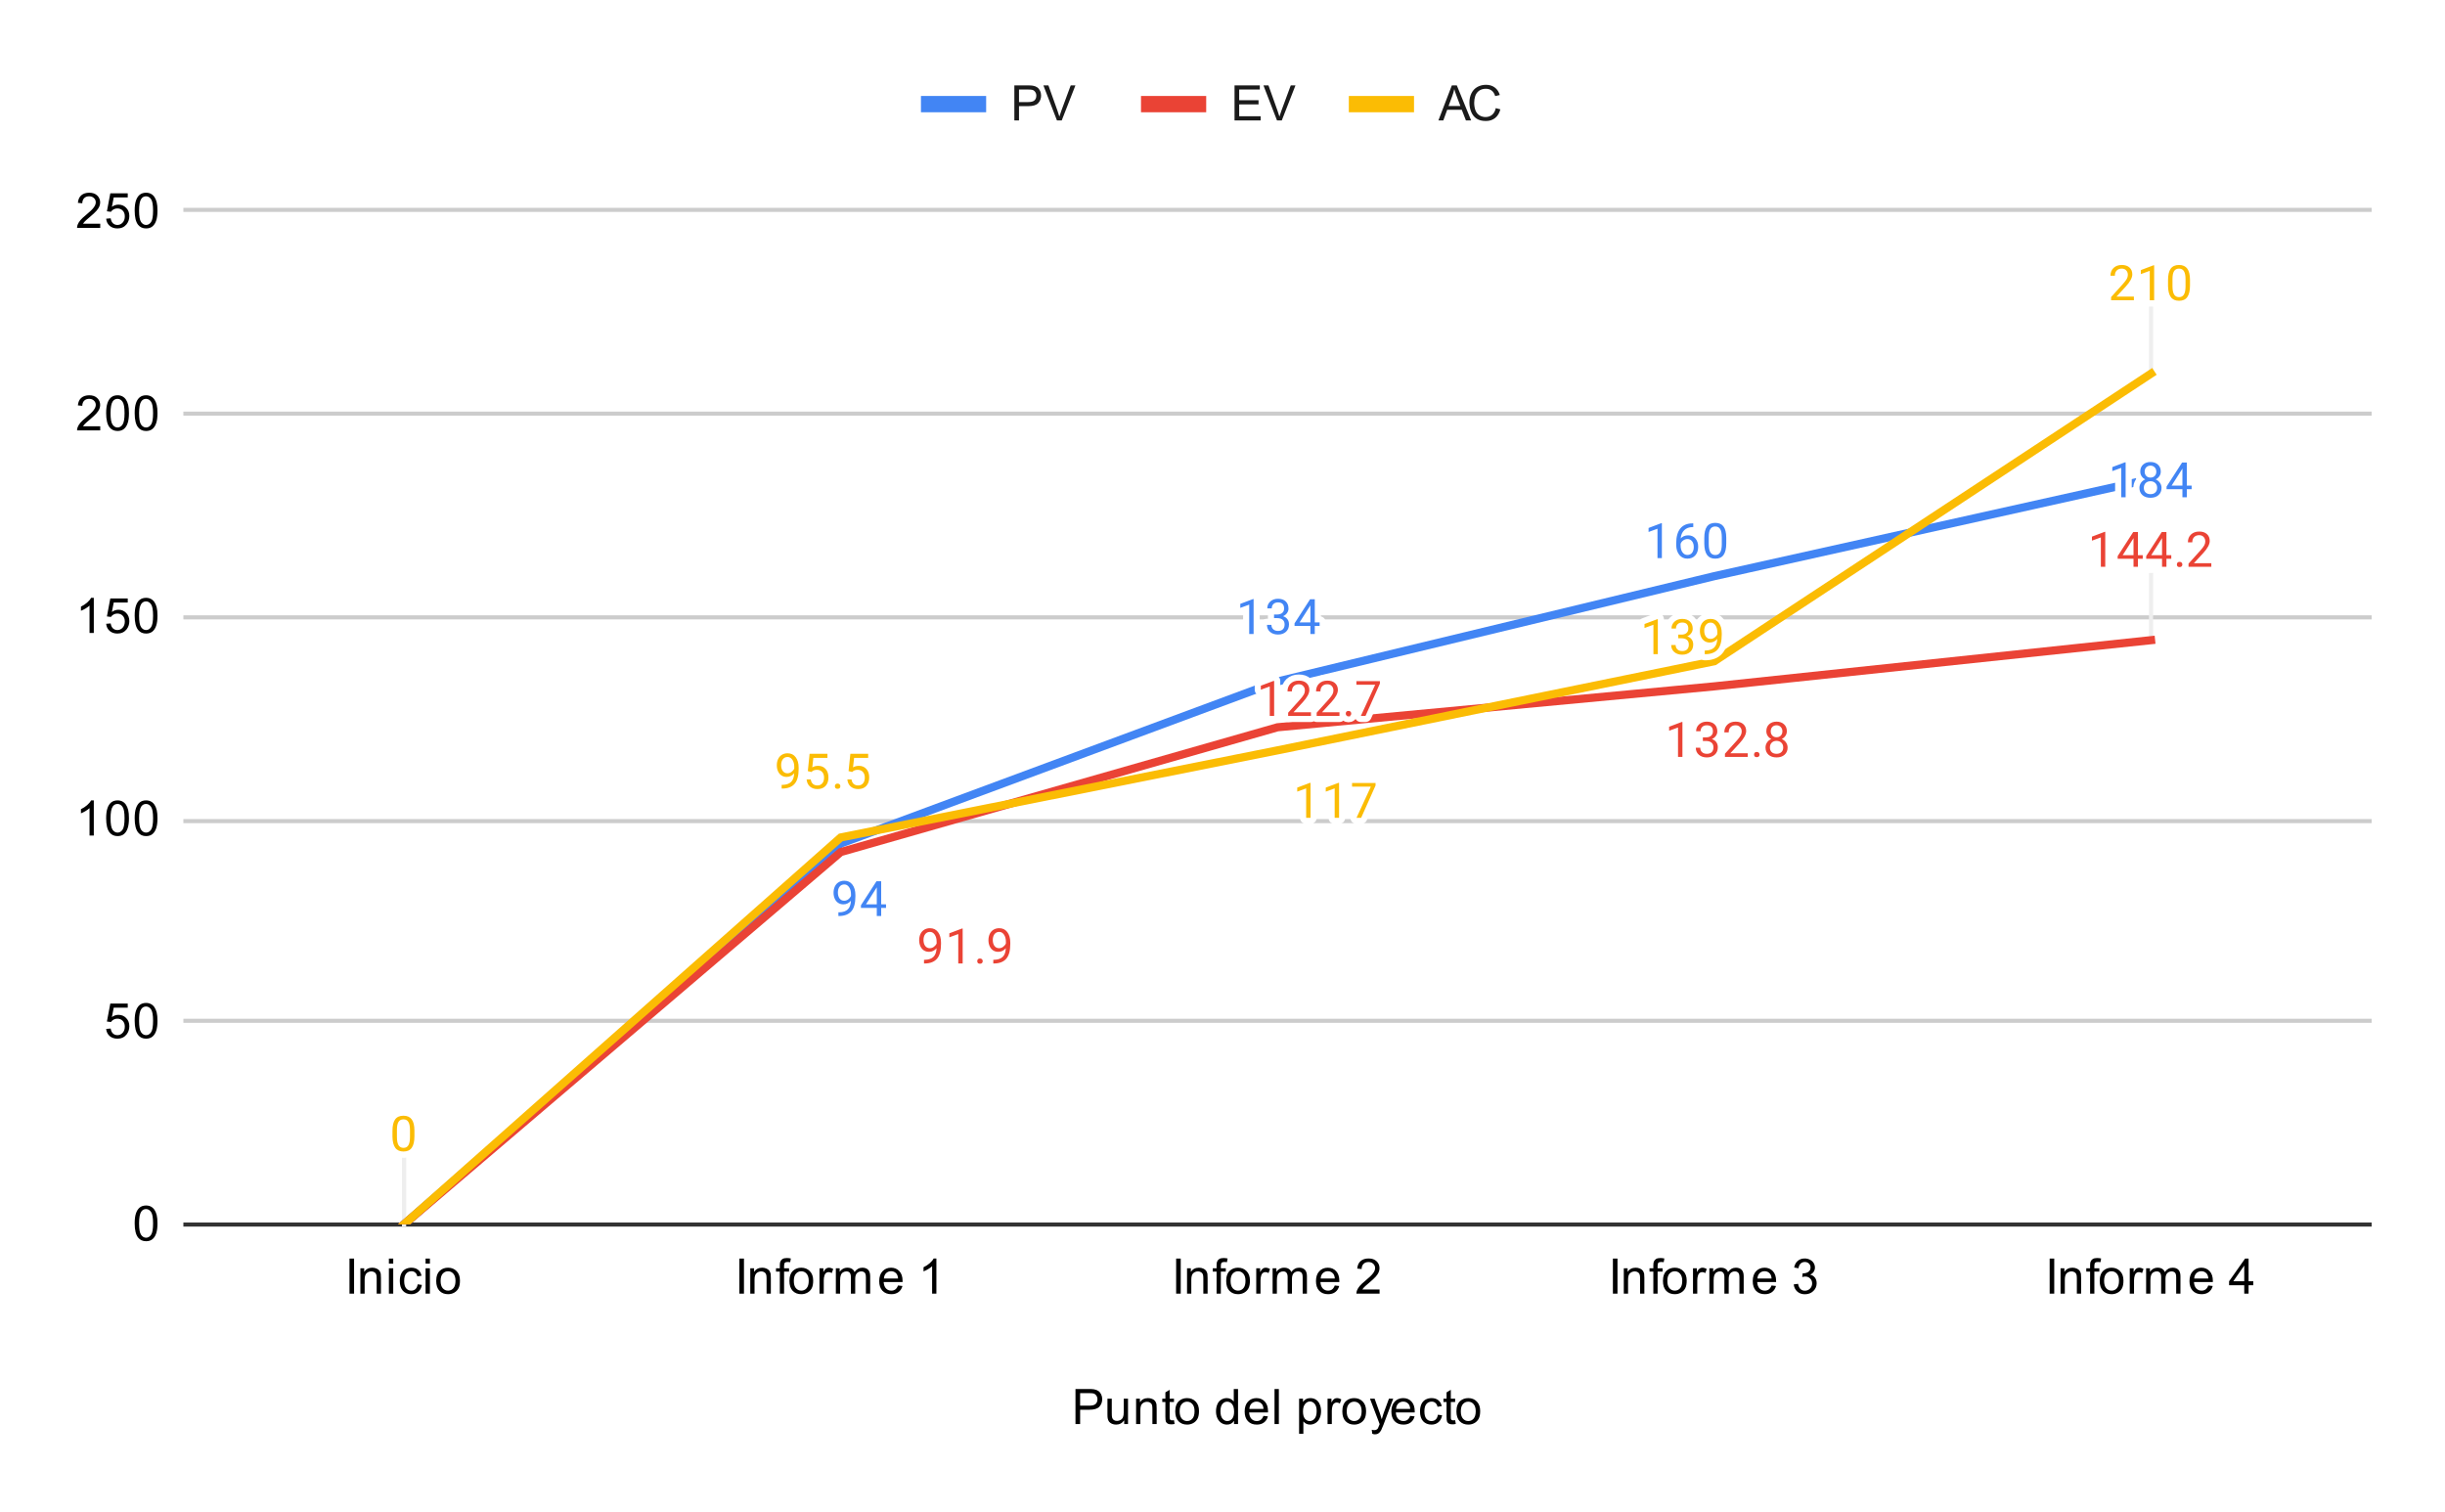 <svg version="1.1" viewBox="0.0 0.0 600.0 371.0" fill="none" stroke="none" stroke-linecap="square" stroke-miterlimit="10" width="600" height="371" xmlns:xlink="http://www.w3.org/1999/xlink" xmlns="http://www.w3.org/2000/svg"><path fill="#ffffff" d="M0 0L600.0 0L600.0 371.0L0 371.0L0 0Z" fill-rule="nonzero"/><path stroke="#333333" stroke-width="1.0" stroke-linecap="butt" d="M45.5 300.5L581.5 300.5" fill-rule="nonzero"/><path stroke="#cccccc" stroke-width="1.0" stroke-linecap="butt" d="M45.5 250.5L581.5 250.5" fill-rule="nonzero"/><path stroke="#cccccc" stroke-width="1.0" stroke-linecap="butt" d="M45.5 201.5L581.5 201.5" fill-rule="nonzero"/><path stroke="#cccccc" stroke-width="1.0" stroke-linecap="butt" d="M45.5 151.5L581.5 151.5" fill-rule="nonzero"/><path stroke="#cccccc" stroke-width="1.0" stroke-linecap="butt" d="M45.5 101.5L581.5 101.5" fill-rule="nonzero"/><path stroke="#cccccc" stroke-width="1.0" stroke-linecap="butt" d="M45.5 51.5L581.5 51.5" fill-rule="nonzero"/><path stroke="#eeeeee" stroke-width="1.0" stroke-linecap="butt" d="M99.14 284.45L99.14 300.45" fill-rule="nonzero"/><path stroke="#eeeeee" stroke-width="1.0" stroke-linecap="butt" d="M527.86 141.096L527.86 157.096" fill-rule="nonzero"/><path stroke="#eeeeee" stroke-width="1.0" stroke-linecap="butt" d="M99.14 284.45L99.14 300.45" fill-rule="nonzero"/><path stroke="#eeeeee" stroke-width="1.0" stroke-linecap="butt" d="M527.86 75.682L527.86 91.682" fill-rule="nonzero"/><clipPath id="id_0"><path d="M45.55 51.917L581.45 51.917L581.45 300.45L45.55 300.45L45.55 51.917Z" clip-rule="nonzero"/></clipPath><path stroke="#4285f4" stroke-width="2.0" stroke-linecap="butt" clip-path="url(#id_0)" d="M99.14 300.45L206.32 207.001L313.5 167.236L420.68 141.389L527.86 117.529" fill-rule="nonzero"/><path stroke="#ea4335" stroke-width="2.0" stroke-linecap="butt" clip-path="url(#id_0)" d="M99.14 300.45L206.32 209.089L313.5 178.47L420.68 168.429L527.86 157.096" fill-rule="nonzero"/><path stroke="#fbbc04" stroke-width="2.0" stroke-linecap="butt" clip-path="url(#id_0)" d="M99.14 300.45L206.32 205.51L313.5 184.136L420.68 162.265L527.86 91.682" fill-rule="nonzero"/><path fill="#4285f4" clip-path="url(#id_0)" d="M99.14 300.45C99.14 300.45 99.14 300.45 99.14 300.45C99.14 300.45 99.14 300.45 99.14 300.45C99.14 300.45 99.14 300.45 99.14 300.45C99.14 300.45 99.14 300.45 99.14 300.45Z" fill-rule="nonzero"/><path fill="#4285f4" clip-path="url(#id_0)" d="M206.32 207.001C206.32 207.001 206.32 207.001 206.32 207.001C206.32 207.001 206.32 207.001 206.32 207.001C206.32 207.001 206.32 207.001 206.32 207.001C206.32 207.001 206.32 207.001 206.32 207.001Z" fill-rule="nonzero"/><path fill="#4285f4" clip-path="url(#id_0)" d="M313.5 167.236C313.5 167.236 313.5 167.236 313.5 167.236C313.5 167.236 313.5 167.236 313.5 167.236C313.5 167.236 313.5 167.236 313.5 167.236C313.5 167.236 313.5 167.236 313.5 167.236Z" fill-rule="nonzero"/><path fill="#4285f4" clip-path="url(#id_0)" d="M420.68 141.389C420.68 141.389 420.68 141.389 420.68 141.389C420.68 141.389 420.68 141.389 420.68 141.389C420.68 141.389 420.68 141.389 420.68 141.389C420.68 141.389 420.68 141.389 420.68 141.389Z" fill-rule="nonzero"/><path fill="#4285f4" clip-path="url(#id_0)" d="M527.86 117.529C527.86 117.529 527.86 117.529 527.86 117.529C527.86 117.529 527.86 117.529 527.86 117.529C527.86 117.529 527.86 117.529 527.86 117.529C527.86 117.529 527.86 117.529 527.86 117.529Z" fill-rule="nonzero"/><path fill="#ea4335" clip-path="url(#id_0)" d="M99.14 300.45C99.14 300.45 99.14 300.45 99.14 300.45C99.14 300.45 99.14 300.45 99.14 300.45C99.14 300.45 99.14 300.45 99.14 300.45C99.14 300.45 99.14 300.45 99.14 300.45Z" fill-rule="nonzero"/><path fill="#ea4335" clip-path="url(#id_0)" d="M206.32 209.089C206.32 209.089 206.32 209.089 206.32 209.089C206.32 209.089 206.32 209.089 206.32 209.089C206.32 209.089 206.32 209.089 206.32 209.089C206.32 209.089 206.32 209.089 206.32 209.089Z" fill-rule="nonzero"/><path fill="#ea4335" clip-path="url(#id_0)" d="M313.5 178.47C313.5 178.47 313.5 178.47 313.5 178.47C313.5 178.47 313.5 178.47 313.5 178.47C313.5 178.47 313.5 178.47 313.5 178.47C313.5 178.47 313.5 178.47 313.5 178.47Z" fill-rule="nonzero"/><path fill="#ea4335" clip-path="url(#id_0)" d="M420.68 168.429C420.68 168.429 420.68 168.429 420.68 168.429C420.68 168.429 420.68 168.429 420.68 168.429C420.68 168.429 420.68 168.429 420.68 168.429C420.68 168.429 420.68 168.429 420.68 168.429Z" fill-rule="nonzero"/><path fill="#ea4335" clip-path="url(#id_0)" d="M527.86 157.096C527.86 157.096 527.86 157.096 527.86 157.096C527.86 157.096 527.86 157.096 527.86 157.096C527.86 157.096 527.86 157.096 527.86 157.096C527.86 157.096 527.86 157.096 527.86 157.096Z" fill-rule="nonzero"/><path fill="#fbbc04" clip-path="url(#id_0)" d="M99.14 300.45C99.14 300.45 99.14 300.45 99.14 300.45C99.14 300.45 99.14 300.45 99.14 300.45C99.14 300.45 99.14 300.45 99.14 300.45C99.14 300.45 99.14 300.45 99.14 300.45Z" fill-rule="nonzero"/><path fill="#fbbc04" clip-path="url(#id_0)" d="M206.32 205.51C206.32 205.51 206.32 205.51 206.32 205.51C206.32 205.51 206.32 205.51 206.32 205.51C206.32 205.51 206.32 205.51 206.32 205.51C206.32 205.51 206.32 205.51 206.32 205.51Z" fill-rule="nonzero"/><path fill="#fbbc04" clip-path="url(#id_0)" d="M313.5 184.136C313.5 184.136 313.5 184.136 313.5 184.136C313.5 184.136 313.5 184.136 313.5 184.136C313.5 184.136 313.5 184.136 313.5 184.136C313.5 184.136 313.5 184.136 313.5 184.136Z" fill-rule="nonzero"/><path fill="#fbbc04" clip-path="url(#id_0)" d="M420.68 162.265C420.68 162.265 420.68 162.265 420.68 162.265C420.68 162.265 420.68 162.265 420.68 162.265C420.68 162.265 420.68 162.265 420.68 162.265C420.68 162.265 420.68 162.265 420.68 162.265Z" fill-rule="nonzero"/><path fill="#fbbc04" clip-path="url(#id_0)" d="M527.86 91.682C527.86 91.682 527.86 91.682 527.86 91.682C527.86 91.682 527.86 91.682 527.86 91.682C527.86 91.682 527.86 91.682 527.86 91.682C527.86 91.682 527.86 91.682 527.86 91.682Z" fill-rule="nonzero"/><path stroke="#ffffff" stroke-width="3.0" stroke-linejoin="round" stroke-linecap="round" d="M208.819 221.035Q208.491 221.441 208.006 221.691Q207.538 221.925 206.975 221.925Q206.241 221.925 205.694 221.566Q205.147 221.207 204.85 220.55Q204.553 219.879 204.553 219.082Q204.553 218.238 204.866 217.55Q205.194 216.863 205.788 216.504Q206.397 216.129 207.194 216.129Q208.459 216.129 209.178 217.082Q209.913 218.035 209.913 219.66L209.913 219.972Q209.913 222.472 208.928 223.613Q207.944 224.754 205.959 224.785L205.741 224.785L205.741 223.879L205.975 223.879Q207.319 223.847 208.038 223.175Q208.756 222.504 208.819 221.035ZM207.147 221.035Q207.694 221.035 208.147 220.707Q208.616 220.363 208.834 219.879L208.834 219.441Q208.834 218.379 208.366 217.707Q207.897 217.035 207.194 217.035Q206.475 217.035 206.038 217.582Q205.616 218.129 205.616 219.035Q205.616 219.91 206.022 220.472Q206.444 221.035 207.147 221.035ZM216.241 221.925L217.428 221.925L217.428 222.8L216.241 222.8L216.241 224.785L215.163 224.785L215.163 222.8L211.272 222.8L211.272 222.16L215.084 216.254L216.241 216.254L216.241 221.925ZM212.506 221.925L215.163 221.925L215.163 217.738L215.022 217.972L212.506 221.925Z" fill-rule="nonzero"/><path fill="#4285f4" d="M208.819 221.035Q208.491 221.441 208.006 221.691Q207.538 221.925 206.975 221.925Q206.241 221.925 205.694 221.566Q205.147 221.207 204.85 220.55Q204.553 219.879 204.553 219.082Q204.553 218.238 204.866 217.55Q205.194 216.863 205.788 216.504Q206.397 216.129 207.194 216.129Q208.459 216.129 209.178 217.082Q209.913 218.035 209.913 219.66L209.913 219.972Q209.913 222.472 208.928 223.613Q207.944 224.754 205.959 224.785L205.741 224.785L205.741 223.879L205.975 223.879Q207.319 223.847 208.038 223.175Q208.756 222.504 208.819 221.035ZM207.147 221.035Q207.694 221.035 208.147 220.707Q208.616 220.363 208.834 219.879L208.834 219.441Q208.834 218.379 208.366 217.707Q207.897 217.035 207.194 217.035Q206.475 217.035 206.038 217.582Q205.616 218.129 205.616 219.035Q205.616 219.91 206.022 220.472Q206.444 221.035 207.147 221.035ZM216.241 221.925L217.428 221.925L217.428 222.8L216.241 222.8L216.241 224.785L215.163 224.785L215.163 222.8L211.272 222.8L211.272 222.16L215.084 216.254L216.241 216.254L216.241 221.925ZM212.506 221.925L215.163 221.925L215.163 217.738L215.022 217.972L212.506 221.925Z" fill-rule="nonzero"/><path stroke="#ffffff" stroke-width="3.0" stroke-linejoin="round" stroke-linecap="round" d="M307.632 155.591L306.554 155.591L306.554 148.373L304.366 149.17L304.366 148.185L307.476 147.013L307.632 147.013L307.632 155.591ZM312.647 150.795L313.46 150.795Q314.241 150.779 314.679 150.388Q315.116 149.998 315.116 149.326Q315.116 147.826 313.616 147.826Q312.913 147.826 312.491 148.232Q312.085 148.638 312.085 149.295L310.991 149.295Q310.991 148.279 311.726 147.607Q312.476 146.935 313.616 146.935Q314.819 146.935 315.507 147.576Q316.194 148.216 316.194 149.357Q316.194 149.92 315.835 150.435Q315.476 150.951 314.851 151.216Q315.554 151.435 315.929 151.951Q316.319 152.466 316.319 153.216Q316.319 154.357 315.569 155.045Q314.819 155.716 313.616 155.716Q312.429 155.716 311.663 155.06Q310.913 154.404 310.913 153.341L312.007 153.341Q312.007 154.013 312.444 154.42Q312.882 154.826 313.632 154.826Q314.413 154.826 314.819 154.42Q315.241 153.998 315.241 153.232Q315.241 152.498 314.788 152.107Q314.335 151.701 313.46 151.685L312.647 151.685L312.647 150.795ZM322.647 152.732L323.835 152.732L323.835 153.607L322.647 153.607L322.647 155.591L321.569 155.591L321.569 153.607L317.679 153.607L317.679 152.966L321.491 147.06L322.647 147.06L322.647 152.732ZM318.913 152.732L321.569 152.732L321.569 148.545L321.429 148.779L318.913 152.732Z" fill-rule="nonzero"/><path fill="#4285f4" d="M307.632 155.591L306.554 155.591L306.554 148.373L304.366 149.17L304.366 148.185L307.476 147.013L307.632 147.013L307.632 155.591ZM312.647 150.795L313.46 150.795Q314.241 150.779 314.679 150.388Q315.116 149.998 315.116 149.326Q315.116 147.826 313.616 147.826Q312.913 147.826 312.491 148.232Q312.085 148.638 312.085 149.295L310.991 149.295Q310.991 148.279 311.726 147.607Q312.476 146.935 313.616 146.935Q314.819 146.935 315.507 147.576Q316.194 148.216 316.194 149.357Q316.194 149.92 315.835 150.435Q315.476 150.951 314.851 151.216Q315.554 151.435 315.929 151.951Q316.319 152.466 316.319 153.216Q316.319 154.357 315.569 155.045Q314.819 155.716 313.616 155.716Q312.429 155.716 311.663 155.06Q310.913 154.404 310.913 153.341L312.007 153.341Q312.007 154.013 312.444 154.42Q312.882 154.826 313.632 154.826Q314.413 154.826 314.819 154.42Q315.241 153.998 315.241 153.232Q315.241 152.498 314.788 152.107Q314.335 151.701 313.46 151.685L312.647 151.685L312.647 150.795ZM322.647 152.732L323.835 152.732L323.835 153.607L322.647 153.607L322.647 155.591L321.569 155.591L321.569 153.607L317.679 153.607L317.679 152.966L321.491 147.06L322.647 147.06L322.647 152.732ZM318.913 152.732L321.569 152.732L321.569 148.545L321.429 148.779L318.913 152.732Z" fill-rule="nonzero"/><path stroke="#ffffff" stroke-width="3.0" stroke-linejoin="round" stroke-linecap="round" d="M407.824 136.966L406.746 136.966L406.746 129.747L404.559 130.544L404.559 129.56L407.668 128.388L407.824 128.388L407.824 136.966ZM415.527 128.435L415.527 129.341L415.324 129.341Q414.059 129.372 413.309 130.107Q412.559 130.825 412.434 132.138Q413.121 131.372 414.277 131.372Q415.387 131.372 416.059 132.153Q416.731 132.935 416.731 134.185Q416.731 135.497 416.012 136.294Q415.293 137.091 414.074 137.091Q412.856 137.091 412.09 136.153Q411.34 135.2 411.34 133.716L411.34 133.31Q411.34 130.95 412.34 129.7Q413.34 128.45 415.324 128.435L415.527 128.435ZM414.106 132.278Q413.543 132.278 413.074 132.607Q412.606 132.935 412.418 133.45L412.418 133.841Q412.418 134.903 412.887 135.544Q413.371 136.185 414.074 136.185Q414.809 136.185 415.231 135.653Q415.652 135.107 415.652 134.232Q415.652 133.357 415.231 132.825Q414.809 132.278 414.106 132.278ZM423.621 133.325Q423.621 135.232 422.965 136.169Q422.324 137.091 420.934 137.091Q419.574 137.091 418.918 136.185Q418.262 135.278 418.231 133.466L418.231 132.028Q418.231 130.138 418.871 129.232Q419.527 128.31 420.918 128.31Q422.293 128.31 422.949 129.2Q423.606 130.075 423.621 131.919L423.621 133.325ZM422.527 131.841Q422.527 130.466 422.137 129.841Q421.762 129.2 420.918 129.2Q420.09 129.2 419.699 129.841Q419.324 130.466 419.324 131.763L419.324 133.497Q419.324 134.872 419.715 135.544Q420.121 136.2 420.934 136.2Q421.731 136.2 422.121 135.575Q422.512 134.95 422.527 133.622L422.527 131.841Z" fill-rule="nonzero"/><path fill="#4285f4" d="M407.824 136.966L406.746 136.966L406.746 129.747L404.559 130.544L404.559 129.56L407.668 128.388L407.824 128.388L407.824 136.966ZM415.527 128.435L415.527 129.341L415.324 129.341Q414.059 129.372 413.309 130.107Q412.559 130.825 412.434 132.138Q413.121 131.372 414.277 131.372Q415.387 131.372 416.059 132.153Q416.731 132.935 416.731 134.185Q416.731 135.497 416.012 136.294Q415.293 137.091 414.074 137.091Q412.856 137.091 412.09 136.153Q411.34 135.2 411.34 133.716L411.34 133.31Q411.34 130.95 412.34 129.7Q413.34 128.45 415.324 128.435L415.527 128.435ZM414.106 132.278Q413.543 132.278 413.074 132.607Q412.606 132.935 412.418 133.45L412.418 133.841Q412.418 134.903 412.887 135.544Q413.371 136.185 414.074 136.185Q414.809 136.185 415.231 135.653Q415.652 135.107 415.652 134.232Q415.652 133.357 415.231 132.825Q414.809 132.278 414.106 132.278ZM423.621 133.325Q423.621 135.232 422.965 136.169Q422.324 137.091 420.934 137.091Q419.574 137.091 418.918 136.185Q418.262 135.278 418.231 133.466L418.231 132.028Q418.231 130.138 418.871 129.232Q419.527 128.31 420.918 128.31Q422.293 128.31 422.949 129.2Q423.606 130.075 423.621 131.919L423.621 133.325ZM422.527 131.841Q422.527 130.466 422.137 129.841Q421.762 129.2 420.918 129.2Q420.09 129.2 419.699 129.841Q419.324 130.466 419.324 131.763L419.324 133.497Q419.324 134.872 419.715 135.544Q420.121 136.2 420.934 136.2Q421.731 136.2 422.121 135.575Q422.512 134.95 422.527 133.622L422.527 131.841Z" fill-rule="nonzero"/><path stroke="#ffffff" stroke-width="3.0" stroke-linejoin="round" stroke-linecap="round" d="M521.626 122.029L520.548 122.029L520.548 114.811L518.36 115.608L518.36 114.623L521.469 113.451L521.626 113.451L521.626 122.029ZM530.251 115.717Q530.251 116.358 529.907 116.858Q529.563 117.358 529.001 117.639Q529.657 117.92 530.048 118.483Q530.438 119.029 530.438 119.733Q530.438 120.826 529.688 121.498Q528.954 122.154 527.735 122.154Q526.501 122.154 525.751 121.498Q525.016 120.826 525.016 119.733Q525.016 119.029 525.391 118.483Q525.766 117.92 526.438 117.639Q525.876 117.358 525.548 116.858Q525.219 116.358 525.219 115.717Q525.219 114.639 525.907 114.014Q526.594 113.373 527.735 113.373Q528.86 113.373 529.548 114.014Q530.251 114.639 530.251 115.717ZM529.36 119.701Q529.36 118.983 528.907 118.545Q528.454 118.092 527.719 118.092Q526.985 118.092 526.532 118.545Q526.094 118.983 526.094 119.717Q526.094 120.436 526.532 120.858Q526.969 121.264 527.735 121.264Q528.485 121.264 528.923 120.842Q529.36 120.42 529.36 119.701ZM527.735 114.264Q527.094 114.264 526.688 114.67Q526.298 115.061 526.298 115.748Q526.298 116.389 526.688 116.795Q527.079 117.201 527.719 117.201Q528.376 117.201 528.766 116.795Q529.157 116.389 529.157 115.748Q529.157 115.092 528.751 114.686Q528.344 114.264 527.735 114.264ZM536.641 119.17L537.829 119.17L537.829 120.045L536.641 120.045L536.641 122.029L535.563 122.029L535.563 120.045L531.673 120.045L531.673 119.404L535.485 113.498L536.641 113.498L536.641 119.17ZM532.907 119.17L535.563 119.17L535.563 114.983L535.423 115.217L532.907 119.17Z" fill-rule="nonzero"/><path fill="#4285f4" d="M521.626 122.029L520.548 122.029L520.548 114.811L518.36 115.608L518.36 114.623L521.469 113.451L521.626 113.451L521.626 122.029ZM530.251 115.717Q530.251 116.358 529.907 116.858Q529.563 117.358 529.001 117.639Q529.657 117.92 530.048 118.483Q530.438 119.029 530.438 119.733Q530.438 120.826 529.688 121.498Q528.954 122.154 527.735 122.154Q526.501 122.154 525.751 121.498Q525.016 120.826 525.016 119.733Q525.016 119.029 525.391 118.483Q525.766 117.92 526.438 117.639Q525.876 117.358 525.548 116.858Q525.219 116.358 525.219 115.717Q525.219 114.639 525.907 114.014Q526.594 113.373 527.735 113.373Q528.86 113.373 529.548 114.014Q530.251 114.639 530.251 115.717ZM529.36 119.701Q529.36 118.983 528.907 118.545Q528.454 118.092 527.719 118.092Q526.985 118.092 526.532 118.545Q526.094 118.983 526.094 119.717Q526.094 120.436 526.532 120.858Q526.969 121.264 527.735 121.264Q528.485 121.264 528.923 120.842Q529.36 120.42 529.36 119.701ZM527.735 114.264Q527.094 114.264 526.688 114.67Q526.298 115.061 526.298 115.748Q526.298 116.389 526.688 116.795Q527.079 117.201 527.719 117.201Q528.376 117.201 528.766 116.795Q529.157 116.389 529.157 115.748Q529.157 115.092 528.751 114.686Q528.344 114.264 527.735 114.264ZM536.641 119.17L537.829 119.17L537.829 120.045L536.641 120.045L536.641 122.029L535.563 122.029L535.563 120.045L531.673 120.045L531.673 119.404L535.485 113.498L536.641 113.498L536.641 119.17ZM532.907 119.17L535.563 119.17L535.563 114.983L535.423 115.217L532.907 119.17Z" fill-rule="nonzero"/><path stroke="#ffffff" stroke-width="3.0" stroke-linejoin="round" stroke-linecap="round" d="M101.703 278.809Q101.703 280.716 101.046 281.653Q100.406 282.575 99.015 282.575Q97.656 282.575 96.999 281.669Q96.343 280.762 96.312 278.95L96.312 277.512Q96.312 275.622 96.953 274.716Q97.609 273.794 98.999 273.794Q100.374 273.794 101.031 274.684Q101.687 275.559 101.703 277.403L101.703 278.809ZM100.609 277.325Q100.609 275.95 100.218 275.325Q99.843 274.684 98.999 274.684Q98.171 274.684 97.781 275.325Q97.406 275.95 97.406 277.247L97.406 278.981Q97.406 280.356 97.796 281.028Q98.203 281.684 99.015 281.684Q99.812 281.684 100.203 281.059Q100.593 280.434 100.609 279.106L100.609 277.325Z" fill-rule="nonzero"/><path fill="#ea4335" d="M101.703 278.809Q101.703 280.716 101.046 281.653Q100.406 282.575 99.015 282.575Q97.656 282.575 96.999 281.669Q96.343 280.762 96.312 278.95L96.312 277.512Q96.312 275.622 96.953 274.716Q97.609 273.794 98.999 273.794Q100.374 273.794 101.031 274.684Q101.687 275.559 101.703 277.403L101.703 278.809ZM100.609 277.325Q100.609 275.95 100.218 275.325Q99.843 274.684 98.999 274.684Q98.171 274.684 97.781 275.325Q97.406 275.95 97.406 277.247L97.406 278.981Q97.406 280.356 97.796 281.028Q98.203 281.684 99.015 281.684Q99.812 281.684 100.203 281.059Q100.593 280.434 100.609 279.106L100.609 277.325Z" fill-rule="nonzero"/><path stroke="#ffffff" stroke-width="3.0" stroke-linejoin="round" stroke-linecap="round" d="M229.83 232.684Q229.502 233.09 229.017 233.34Q228.549 233.575 227.986 233.575Q227.252 233.575 226.705 233.215Q226.158 232.856 225.861 232.2Q225.564 231.528 225.564 230.731Q225.564 229.887 225.877 229.2Q226.205 228.512 226.799 228.153Q227.408 227.778 228.205 227.778Q229.471 227.778 230.189 228.731Q230.924 229.684 230.924 231.309L230.924 231.622Q230.924 234.122 229.939 235.262Q228.955 236.403 226.971 236.434L226.752 236.434L226.752 235.528L226.986 235.528Q228.33 235.497 229.049 234.825Q229.767 234.153 229.83 232.684ZM228.158 232.684Q228.705 232.684 229.158 232.356Q229.627 232.012 229.846 231.528L229.846 231.09Q229.846 230.028 229.377 229.356Q228.908 228.684 228.205 228.684Q227.486 228.684 227.049 229.231Q226.627 229.778 226.627 230.684Q226.627 231.559 227.033 232.122Q227.455 232.684 228.158 232.684ZM236.236 236.434L235.158 236.434L235.158 229.215L232.971 230.012L232.971 229.028L236.08 227.856L236.236 227.856L236.236 236.434ZM239.814 235.872Q239.814 235.59 239.971 235.403Q240.142 235.215 240.471 235.215Q240.814 235.215 240.986 235.403Q241.158 235.59 241.158 235.872Q241.158 236.137 240.986 236.325Q240.814 236.497 240.471 236.497Q240.142 236.497 239.971 236.325Q239.814 236.137 239.814 235.872ZM246.83 232.684Q246.502 233.09 246.017 233.34Q245.549 233.575 244.986 233.575Q244.252 233.575 243.705 233.215Q243.158 232.856 242.861 232.2Q242.564 231.528 242.564 230.731Q242.564 229.887 242.877 229.2Q243.205 228.512 243.799 228.153Q244.408 227.778 245.205 227.778Q246.471 227.778 247.189 228.731Q247.924 229.684 247.924 231.309L247.924 231.622Q247.924 234.122 246.939 235.262Q245.955 236.403 243.971 236.434L243.752 236.434L243.752 235.528L243.986 235.528Q245.33 235.497 246.049 234.825Q246.767 234.153 246.83 232.684ZM245.158 232.684Q245.705 232.684 246.158 232.356Q246.627 232.012 246.846 231.528L246.846 231.09Q246.846 230.028 246.377 229.356Q245.908 228.684 245.205 228.684Q244.486 228.684 244.049 229.231Q243.627 229.778 243.627 230.684Q243.627 231.559 244.033 232.122Q244.455 232.684 245.158 232.684Z" fill-rule="nonzero"/><path fill="#ea4335" d="M229.83 232.684Q229.502 233.09 229.017 233.34Q228.549 233.575 227.986 233.575Q227.252 233.575 226.705 233.215Q226.158 232.856 225.861 232.2Q225.564 231.528 225.564 230.731Q225.564 229.887 225.877 229.2Q226.205 228.512 226.799 228.153Q227.408 227.778 228.205 227.778Q229.471 227.778 230.189 228.731Q230.924 229.684 230.924 231.309L230.924 231.622Q230.924 234.122 229.939 235.262Q228.955 236.403 226.971 236.434L226.752 236.434L226.752 235.528L226.986 235.528Q228.33 235.497 229.049 234.825Q229.767 234.153 229.83 232.684ZM228.158 232.684Q228.705 232.684 229.158 232.356Q229.627 232.012 229.846 231.528L229.846 231.09Q229.846 230.028 229.377 229.356Q228.908 228.684 228.205 228.684Q227.486 228.684 227.049 229.231Q226.627 229.778 226.627 230.684Q226.627 231.559 227.033 232.122Q227.455 232.684 228.158 232.684ZM236.236 236.434L235.158 236.434L235.158 229.215L232.971 230.012L232.971 229.028L236.08 227.856L236.236 227.856L236.236 236.434ZM239.814 235.872Q239.814 235.59 239.971 235.403Q240.142 235.215 240.471 235.215Q240.814 235.215 240.986 235.403Q241.158 235.59 241.158 235.872Q241.158 236.137 240.986 236.325Q240.814 236.497 240.471 236.497Q240.142 236.497 239.971 236.325Q239.814 236.137 239.814 235.872ZM246.83 232.684Q246.502 233.09 246.017 233.34Q245.549 233.575 244.986 233.575Q244.252 233.575 243.705 233.215Q243.158 232.856 242.861 232.2Q242.564 231.528 242.564 230.731Q242.564 229.887 242.877 229.2Q243.205 228.512 243.799 228.153Q244.408 227.778 245.205 227.778Q246.471 227.778 247.189 228.731Q247.924 229.684 247.924 231.309L247.924 231.622Q247.924 234.122 246.939 235.262Q245.955 236.403 243.971 236.434L243.752 236.434L243.752 235.528L243.986 235.528Q245.33 235.497 246.049 234.825Q246.767 234.153 246.83 232.684ZM245.158 232.684Q245.705 232.684 246.158 232.356Q246.627 232.012 246.846 231.528L246.846 231.09Q246.846 230.028 246.377 229.356Q245.908 228.684 245.205 228.684Q244.486 228.684 244.049 229.231Q243.627 229.778 243.627 230.684Q243.627 231.559 244.033 232.122Q244.455 232.684 245.158 232.684Z" fill-rule="nonzero"/><path stroke="#ffffff" stroke-width="3.0" stroke-linejoin="round" stroke-linecap="round" d="M312.673 175.676L311.595 175.676L311.595 168.457L309.407 169.254L309.407 168.27L312.516 167.098L312.673 167.098L312.673 175.676ZM321.704 175.676L316.11 175.676L316.11 174.895L319.063 171.614Q319.72 170.864 319.97 170.41Q320.22 169.942 320.22 169.442Q320.22 168.77 319.813 168.348Q319.423 167.91 318.735 167.91Q317.938 167.91 317.485 168.379Q317.032 168.832 317.032 169.66L315.954 169.66Q315.954 168.473 316.704 167.754Q317.47 167.02 318.735 167.02Q319.938 167.02 320.626 167.645Q321.313 168.27 321.313 169.317Q321.313 170.567 319.704 172.317L317.423 174.785L321.704 174.785L321.704 175.676ZM328.704 175.676L323.11 175.676L323.11 174.895L326.063 171.614Q326.72 170.864 326.97 170.41Q327.22 169.942 327.22 169.442Q327.22 168.77 326.813 168.348Q326.423 167.91 325.735 167.91Q324.938 167.91 324.485 168.379Q324.032 168.832 324.032 169.66L322.954 169.66Q322.954 168.473 323.704 167.754Q324.47 167.02 325.735 167.02Q326.938 167.02 327.626 167.645Q328.313 168.27 328.313 169.317Q328.313 170.567 326.704 172.317L324.423 174.785L328.704 174.785L328.704 175.676ZM330.251 175.114Q330.251 174.832 330.407 174.645Q330.579 174.457 330.907 174.457Q331.251 174.457 331.423 174.645Q331.595 174.832 331.595 175.114Q331.595 175.379 331.423 175.567Q331.251 175.739 330.907 175.739Q330.579 175.739 330.407 175.567Q330.251 175.379 330.251 175.114ZM338.626 167.754L335.095 175.676L333.954 175.676L337.47 168.035L332.86 168.035L332.86 167.145L338.626 167.145L338.626 167.754Z" fill-rule="nonzero"/><path fill="#ea4335" d="M312.673 175.676L311.595 175.676L311.595 168.457L309.407 169.254L309.407 168.27L312.516 167.098L312.673 167.098L312.673 175.676ZM321.704 175.676L316.11 175.676L316.11 174.895L319.063 171.614Q319.72 170.864 319.97 170.41Q320.22 169.942 320.22 169.442Q320.22 168.77 319.813 168.348Q319.423 167.91 318.735 167.91Q317.938 167.91 317.485 168.379Q317.032 168.832 317.032 169.66L315.954 169.66Q315.954 168.473 316.704 167.754Q317.47 167.02 318.735 167.02Q319.938 167.02 320.626 167.645Q321.313 168.27 321.313 169.317Q321.313 170.567 319.704 172.317L317.423 174.785L321.704 174.785L321.704 175.676ZM328.704 175.676L323.11 175.676L323.11 174.895L326.063 171.614Q326.72 170.864 326.97 170.41Q327.22 169.942 327.22 169.442Q327.22 168.77 326.813 168.348Q326.423 167.91 325.735 167.91Q324.938 167.91 324.485 168.379Q324.032 168.832 324.032 169.66L322.954 169.66Q322.954 168.473 323.704 167.754Q324.47 167.02 325.735 167.02Q326.938 167.02 327.626 167.645Q328.313 168.27 328.313 169.317Q328.313 170.567 326.704 172.317L324.423 174.785L328.704 174.785L328.704 175.676ZM330.251 175.114Q330.251 174.832 330.407 174.645Q330.579 174.457 330.907 174.457Q331.251 174.457 331.423 174.645Q331.595 174.832 331.595 175.114Q331.595 175.379 331.423 175.567Q331.251 175.739 330.907 175.739Q330.579 175.739 330.407 175.567Q330.251 175.379 330.251 175.114ZM338.626 167.754L335.095 175.676L333.954 175.676L337.47 168.035L332.86 168.035L332.86 167.145L338.626 167.145L338.626 167.754Z" fill-rule="nonzero"/><path stroke="#ffffff" stroke-width="3.0" stroke-linejoin="round" stroke-linecap="round" d="M412.865 185.745L411.786 185.745L411.786 178.526L409.599 179.323L409.599 178.338L412.708 177.166L412.865 177.166L412.865 185.745ZM417.88 180.948L418.693 180.948Q419.474 180.932 419.911 180.541Q420.349 180.151 420.349 179.479Q420.349 177.979 418.849 177.979Q418.146 177.979 417.724 178.385Q417.318 178.791 417.318 179.448L416.224 179.448Q416.224 178.432 416.958 177.76Q417.708 177.088 418.849 177.088Q420.052 177.088 420.74 177.729Q421.427 178.37 421.427 179.51Q421.427 180.073 421.068 180.588Q420.708 181.104 420.083 181.37Q420.786 181.588 421.161 182.104Q421.552 182.62 421.552 183.37Q421.552 184.51 420.802 185.198Q420.052 185.87 418.849 185.87Q417.661 185.87 416.896 185.213Q416.146 184.557 416.146 183.495L417.24 183.495Q417.24 184.166 417.677 184.573Q418.115 184.979 418.865 184.979Q419.646 184.979 420.052 184.573Q420.474 184.151 420.474 183.385Q420.474 182.651 420.021 182.26Q419.568 181.854 418.693 181.838L417.88 181.838L417.88 180.948ZM428.896 185.745L423.302 185.745L423.302 184.963L426.255 181.682Q426.911 180.932 427.161 180.479Q427.411 180.01 427.411 179.51Q427.411 178.838 427.005 178.416Q426.615 177.979 425.927 177.979Q425.13 177.979 424.677 178.448Q424.224 178.901 424.224 179.729L423.146 179.729Q423.146 178.541 423.896 177.823Q424.661 177.088 425.927 177.088Q427.13 177.088 427.818 177.713Q428.505 178.338 428.505 179.385Q428.505 180.635 426.896 182.385L424.615 184.854L428.896 184.854L428.896 185.745ZM430.443 185.182Q430.443 184.901 430.599 184.713Q430.771 184.526 431.099 184.526Q431.443 184.526 431.615 184.713Q431.786 184.901 431.786 185.182Q431.786 185.448 431.615 185.635Q431.443 185.807 431.099 185.807Q430.771 185.807 430.599 185.635Q430.443 185.448 430.443 185.182ZM438.49 179.432Q438.49 180.073 438.146 180.573Q437.802 181.073 437.24 181.354Q437.896 181.635 438.286 182.198Q438.677 182.745 438.677 183.448Q438.677 184.541 437.927 185.213Q437.193 185.87 435.974 185.87Q434.74 185.87 433.99 185.213Q433.255 184.541 433.255 183.448Q433.255 182.745 433.63 182.198Q434.005 181.635 434.677 181.354Q434.115 181.073 433.786 180.573Q433.458 180.073 433.458 179.432Q433.458 178.354 434.146 177.729Q434.833 177.088 435.974 177.088Q437.099 177.088 437.786 177.729Q438.49 178.354 438.49 179.432ZM437.599 183.416Q437.599 182.698 437.146 182.26Q436.693 181.807 435.958 181.807Q435.224 181.807 434.771 182.26Q434.333 182.698 434.333 183.432Q434.333 184.151 434.771 184.573Q435.208 184.979 435.974 184.979Q436.724 184.979 437.161 184.557Q437.599 184.135 437.599 183.416ZM435.974 177.979Q435.333 177.979 434.927 178.385Q434.536 178.776 434.536 179.463Q434.536 180.104 434.927 180.51Q435.318 180.916 435.958 180.916Q436.615 180.916 437.005 180.51Q437.396 180.104 437.396 179.463Q437.396 178.807 436.99 178.401Q436.583 177.979 435.974 177.979Z" fill-rule="nonzero"/><path fill="#ea4335" d="M412.865 185.745L411.786 185.745L411.786 178.526L409.599 179.323L409.599 178.338L412.708 177.166L412.865 177.166L412.865 185.745ZM417.88 180.948L418.693 180.948Q419.474 180.932 419.911 180.541Q420.349 180.151 420.349 179.479Q420.349 177.979 418.849 177.979Q418.146 177.979 417.724 178.385Q417.318 178.791 417.318 179.448L416.224 179.448Q416.224 178.432 416.958 177.76Q417.708 177.088 418.849 177.088Q420.052 177.088 420.74 177.729Q421.427 178.37 421.427 179.51Q421.427 180.073 421.068 180.588Q420.708 181.104 420.083 181.37Q420.786 181.588 421.161 182.104Q421.552 182.62 421.552 183.37Q421.552 184.51 420.802 185.198Q420.052 185.87 418.849 185.87Q417.661 185.87 416.896 185.213Q416.146 184.557 416.146 183.495L417.24 183.495Q417.24 184.166 417.677 184.573Q418.115 184.979 418.865 184.979Q419.646 184.979 420.052 184.573Q420.474 184.151 420.474 183.385Q420.474 182.651 420.021 182.26Q419.568 181.854 418.693 181.838L417.88 181.838L417.88 180.948ZM428.896 185.745L423.302 185.745L423.302 184.963L426.255 181.682Q426.911 180.932 427.161 180.479Q427.411 180.01 427.411 179.51Q427.411 178.838 427.005 178.416Q426.615 177.979 425.927 177.979Q425.13 177.979 424.677 178.448Q424.224 178.901 424.224 179.729L423.146 179.729Q423.146 178.541 423.896 177.823Q424.661 177.088 425.927 177.088Q427.13 177.088 427.818 177.713Q428.505 178.338 428.505 179.385Q428.505 180.635 426.896 182.385L424.615 184.854L428.896 184.854L428.896 185.745ZM430.443 185.182Q430.443 184.901 430.599 184.713Q430.771 184.526 431.099 184.526Q431.443 184.526 431.615 184.713Q431.786 184.901 431.786 185.182Q431.786 185.448 431.615 185.635Q431.443 185.807 431.099 185.807Q430.771 185.807 430.599 185.635Q430.443 185.448 430.443 185.182ZM438.49 179.432Q438.49 180.073 438.146 180.573Q437.802 181.073 437.24 181.354Q437.896 181.635 438.286 182.198Q438.677 182.745 438.677 183.448Q438.677 184.541 437.927 185.213Q437.193 185.87 435.974 185.87Q434.74 185.87 433.99 185.213Q433.255 184.541 433.255 183.448Q433.255 182.745 433.63 182.198Q434.005 181.635 434.677 181.354Q434.115 181.073 433.786 180.573Q433.458 180.073 433.458 179.432Q433.458 178.354 434.146 177.729Q434.833 177.088 435.974 177.088Q437.099 177.088 437.786 177.729Q438.49 178.354 438.49 179.432ZM437.599 183.416Q437.599 182.698 437.146 182.26Q436.693 181.807 435.958 181.807Q435.224 181.807 434.771 182.26Q434.333 182.698 434.333 183.432Q434.333 184.151 434.771 184.573Q435.208 184.979 435.974 184.979Q436.724 184.979 437.161 184.557Q437.599 184.135 437.599 183.416ZM435.974 177.979Q435.333 177.979 434.927 178.385Q434.536 178.776 434.536 179.463Q434.536 180.104 434.927 180.51Q435.318 180.916 435.958 180.916Q436.615 180.916 437.005 180.51Q437.396 180.104 437.396 179.463Q437.396 178.807 436.99 178.401Q436.583 177.979 435.974 177.979Z" fill-rule="nonzero"/><path stroke="#ffffff" stroke-width="3.0" stroke-linejoin="round" stroke-linecap="round" d="M516.626 139.096L515.548 139.096L515.548 131.877L513.36 132.674L513.36 131.69L516.469 130.518L516.626 130.518L516.626 139.096ZM524.641 136.237L525.829 136.237L525.829 137.112L524.641 137.112L524.641 139.096L523.563 139.096L523.563 137.112L519.673 137.112L519.673 136.471L523.485 130.565L524.641 130.565L524.641 136.237ZM520.907 136.237L523.563 136.237L523.563 132.049L523.423 132.283L520.907 136.237ZM531.641 136.237L532.829 136.237L532.829 137.112L531.641 137.112L531.641 139.096L530.563 139.096L530.563 137.112L526.673 137.112L526.673 136.471L530.485 130.565L531.641 130.565L531.641 136.237ZM527.907 136.237L530.563 136.237L530.563 132.049L530.423 132.283L527.907 136.237ZM534.204 138.533Q534.204 138.252 534.36 138.065Q534.532 137.877 534.86 137.877Q535.204 137.877 535.376 138.065Q535.548 138.252 535.548 138.533Q535.548 138.799 535.376 138.987Q535.204 139.158 534.86 139.158Q534.532 139.158 534.36 138.987Q534.204 138.799 534.204 138.533ZM542.657 139.096L537.063 139.096L537.063 138.315L540.016 135.033Q540.673 134.283 540.923 133.83Q541.173 133.362 541.173 132.862Q541.173 132.19 540.766 131.768Q540.376 131.33 539.688 131.33Q538.891 131.33 538.438 131.799Q537.985 132.252 537.985 133.08L536.907 133.08Q536.907 131.893 537.657 131.174Q538.423 130.44 539.688 130.44Q540.891 130.44 541.579 131.065Q542.266 131.69 542.266 132.737Q542.266 133.987 540.657 135.737L538.376 138.205L542.657 138.205L542.657 139.096Z" fill-rule="nonzero"/><path fill="#ea4335" d="M516.626 139.096L515.548 139.096L515.548 131.877L513.36 132.674L513.36 131.69L516.469 130.518L516.626 130.518L516.626 139.096ZM524.641 136.237L525.829 136.237L525.829 137.112L524.641 137.112L524.641 139.096L523.563 139.096L523.563 137.112L519.673 137.112L519.673 136.471L523.485 130.565L524.641 130.565L524.641 136.237ZM520.907 136.237L523.563 136.237L523.563 132.049L523.423 132.283L520.907 136.237ZM531.641 136.237L532.829 136.237L532.829 137.112L531.641 137.112L531.641 139.096L530.563 139.096L530.563 137.112L526.673 137.112L526.673 136.471L530.485 130.565L531.641 130.565L531.641 136.237ZM527.907 136.237L530.563 136.237L530.563 132.049L530.423 132.283L527.907 136.237ZM534.204 138.533Q534.204 138.252 534.36 138.065Q534.532 137.877 534.86 137.877Q535.204 137.877 535.376 138.065Q535.548 138.252 535.548 138.533Q535.548 138.799 535.376 138.987Q535.204 139.158 534.86 139.158Q534.532 139.158 534.36 138.987Q534.204 138.799 534.204 138.533ZM542.657 139.096L537.063 139.096L537.063 138.315L540.016 135.033Q540.673 134.283 540.923 133.83Q541.173 133.362 541.173 132.862Q541.173 132.19 540.766 131.768Q540.376 131.33 539.688 131.33Q538.891 131.33 538.438 131.799Q537.985 132.252 537.985 133.08L536.907 133.08Q536.907 131.893 537.657 131.174Q538.423 130.44 539.688 130.44Q540.891 130.44 541.579 131.065Q542.266 131.69 542.266 132.737Q542.266 133.987 540.657 135.737L538.376 138.205L542.657 138.205L542.657 139.096Z" fill-rule="nonzero"/><path stroke="#ffffff" stroke-width="3.0" stroke-linejoin="round" stroke-linecap="round" d="M101.703 278.809Q101.703 280.716 101.046 281.653Q100.406 282.575 99.015 282.575Q97.656 282.575 96.999 281.669Q96.343 280.762 96.312 278.95L96.312 277.512Q96.312 275.622 96.953 274.716Q97.609 273.794 98.999 273.794Q100.374 273.794 101.031 274.684Q101.687 275.559 101.703 277.403L101.703 278.809ZM100.609 277.325Q100.609 275.95 100.218 275.325Q99.843 274.684 98.999 274.684Q98.171 274.684 97.781 275.325Q97.406 275.95 97.406 277.247L97.406 278.981Q97.406 280.356 97.796 281.028Q98.203 281.684 99.015 281.684Q99.812 281.684 100.203 281.059Q100.593 280.434 100.609 279.106L100.609 277.325Z" fill-rule="nonzero"/><path fill="#fbbc04" d="M101.703 278.809Q101.703 280.716 101.046 281.653Q100.406 282.575 99.015 282.575Q97.656 282.575 96.999 281.669Q96.343 280.762 96.312 278.95L96.312 277.512Q96.312 275.622 96.953 274.716Q97.609 273.794 98.999 273.794Q100.374 273.794 101.031 274.684Q101.687 275.559 101.703 277.403L101.703 278.809ZM100.609 277.325Q100.609 275.95 100.218 275.325Q99.843 274.684 98.999 274.684Q98.171 274.684 97.781 275.325Q97.406 275.95 97.406 277.247L97.406 278.981Q97.406 280.356 97.796 281.028Q98.203 281.684 99.015 281.684Q99.812 281.684 100.203 281.059Q100.593 280.434 100.609 279.106L100.609 277.325Z" fill-rule="nonzero"/><path stroke="#ffffff" stroke-width="3.0" stroke-linejoin="round" stroke-linecap="round" d="M194.894 189.76Q194.566 190.167 194.082 190.417Q193.613 190.651 193.05 190.651Q192.316 190.651 191.769 190.292Q191.222 189.932 190.925 189.276Q190.628 188.604 190.628 187.807Q190.628 186.964 190.941 186.276Q191.269 185.589 191.863 185.229Q192.472 184.854 193.269 184.854Q194.535 184.854 195.253 185.807Q195.988 186.76 195.988 188.385L195.988 188.698Q195.988 191.198 195.003 192.339Q194.019 193.479 192.035 193.51L191.816 193.51L191.816 192.604L192.05 192.604Q193.394 192.573 194.113 191.901Q194.832 191.229 194.894 189.76ZM193.222 189.76Q193.769 189.76 194.222 189.432Q194.691 189.089 194.91 188.604L194.91 188.167Q194.91 187.104 194.441 186.432Q193.972 185.76 193.269 185.76Q192.55 185.76 192.113 186.307Q191.691 186.854 191.691 187.76Q191.691 188.635 192.097 189.198Q192.519 189.76 193.222 189.76ZM198.238 189.229L198.675 184.979L203.05 184.979L203.05 185.979L199.597 185.979L199.332 188.307Q199.972 187.932 200.769 187.932Q201.925 187.932 202.613 188.714Q203.3 189.479 203.3 190.792Q203.3 192.104 202.582 192.87Q201.878 193.635 200.597 193.635Q199.472 193.635 198.753 193.01Q198.035 192.37 197.941 191.26L198.957 191.26Q199.066 191.995 199.488 192.37Q199.91 192.745 200.597 192.745Q201.347 192.745 201.785 192.229Q202.222 191.714 202.222 190.807Q202.222 189.948 201.753 189.432Q201.285 188.917 200.503 188.917Q199.8 188.917 199.394 189.214L199.113 189.448L198.238 189.229ZM204.878 192.948Q204.878 192.667 205.035 192.479Q205.207 192.292 205.535 192.292Q205.878 192.292 206.05 192.479Q206.222 192.667 206.222 192.948Q206.222 193.214 206.05 193.401Q205.878 193.573 205.535 193.573Q205.207 193.573 205.035 193.401Q204.878 193.214 204.878 192.948ZM208.238 189.229L208.675 184.979L213.05 184.979L213.05 185.979L209.597 185.979L209.332 188.307Q209.972 187.932 210.769 187.932Q211.925 187.932 212.613 188.714Q213.3 189.479 213.3 190.792Q213.3 192.104 212.582 192.87Q211.878 193.635 210.597 193.635Q209.472 193.635 208.753 193.01Q208.035 192.37 207.941 191.26L208.957 191.26Q209.066 191.995 209.488 192.37Q209.91 192.745 210.597 192.745Q211.347 192.745 211.785 192.229Q212.222 191.714 212.222 190.807Q212.222 189.948 211.753 189.432Q211.285 188.917 210.503 188.917Q209.8 188.917 209.394 189.214L209.113 189.448L208.238 189.229Z" fill-rule="nonzero"/><path fill="#fbbc04" d="M194.894 189.76Q194.566 190.167 194.082 190.417Q193.613 190.651 193.05 190.651Q192.316 190.651 191.769 190.292Q191.222 189.932 190.925 189.276Q190.628 188.604 190.628 187.807Q190.628 186.964 190.941 186.276Q191.269 185.589 191.863 185.229Q192.472 184.854 193.269 184.854Q194.535 184.854 195.253 185.807Q195.988 186.76 195.988 188.385L195.988 188.698Q195.988 191.198 195.003 192.339Q194.019 193.479 192.035 193.51L191.816 193.51L191.816 192.604L192.05 192.604Q193.394 192.573 194.113 191.901Q194.832 191.229 194.894 189.76ZM193.222 189.76Q193.769 189.76 194.222 189.432Q194.691 189.089 194.91 188.604L194.91 188.167Q194.91 187.104 194.441 186.432Q193.972 185.76 193.269 185.76Q192.55 185.76 192.113 186.307Q191.691 186.854 191.691 187.76Q191.691 188.635 192.097 189.198Q192.519 189.76 193.222 189.76ZM198.238 189.229L198.675 184.979L203.05 184.979L203.05 185.979L199.597 185.979L199.332 188.307Q199.972 187.932 200.769 187.932Q201.925 187.932 202.613 188.714Q203.3 189.479 203.3 190.792Q203.3 192.104 202.582 192.87Q201.878 193.635 200.597 193.635Q199.472 193.635 198.753 193.01Q198.035 192.37 197.941 191.26L198.957 191.26Q199.066 191.995 199.488 192.37Q199.91 192.745 200.597 192.745Q201.347 192.745 201.785 192.229Q202.222 191.714 202.222 190.807Q202.222 189.948 201.753 189.432Q201.285 188.917 200.503 188.917Q199.8 188.917 199.394 189.214L199.113 189.448L198.238 189.229ZM204.878 192.948Q204.878 192.667 205.035 192.479Q205.207 192.292 205.535 192.292Q205.878 192.292 206.05 192.479Q206.222 192.667 206.222 192.948Q206.222 193.214 206.05 193.401Q205.878 193.573 205.535 193.573Q205.207 193.573 205.035 193.401Q204.878 193.214 204.878 192.948ZM208.238 189.229L208.675 184.979L213.05 184.979L213.05 185.979L209.597 185.979L209.332 188.307Q209.972 187.932 210.769 187.932Q211.925 187.932 212.613 188.714Q213.3 189.479 213.3 190.792Q213.3 192.104 212.582 192.87Q211.878 193.635 210.597 193.635Q209.472 193.635 208.753 193.01Q208.035 192.37 207.941 191.26L208.957 191.26Q209.066 191.995 209.488 192.37Q209.91 192.745 210.597 192.745Q211.347 192.745 211.785 192.229Q212.222 191.714 212.222 190.807Q212.222 189.948 211.753 189.432Q211.285 188.917 210.503 188.917Q209.8 188.917 209.394 189.214L209.113 189.448L208.238 189.229Z" fill-rule="nonzero"/><path stroke="#ffffff" stroke-width="3.0" stroke-linejoin="round" stroke-linecap="round" d="M321.606 200.682L320.528 200.682L320.528 193.463L318.34 194.26L318.34 193.276L321.45 192.104L321.606 192.104L321.606 200.682ZM328.606 200.682L327.528 200.682L327.528 193.463L325.34 194.26L325.34 193.276L328.45 192.104L328.606 192.104L328.606 200.682ZM337.559 192.76L334.028 200.682L332.887 200.682L336.403 193.041L331.794 193.041L331.794 192.151L337.559 192.151L337.559 192.76Z" fill-rule="nonzero"/><path fill="#fbbc04" d="M321.606 200.682L320.528 200.682L320.528 193.463L318.34 194.26L318.34 193.276L321.45 192.104L321.606 192.104L321.606 200.682ZM328.606 200.682L327.528 200.682L327.528 193.463L325.34 194.26L325.34 193.276L328.45 192.104L328.606 192.104L328.606 200.682ZM337.559 192.76L334.028 200.682L332.887 200.682L336.403 193.041L331.794 193.041L331.794 192.151L337.559 192.151L337.559 192.76Z" fill-rule="nonzero"/><path stroke="#ffffff" stroke-width="3.0" stroke-linejoin="round" stroke-linecap="round" d="M406.827 160.533L405.748 160.533L405.748 153.314L403.561 154.111L403.561 153.127L406.67 151.955L406.827 151.955L406.827 160.533ZM411.842 155.736L412.655 155.736Q413.436 155.721 413.873 155.33Q414.311 154.939 414.311 154.267Q414.311 152.767 412.811 152.767Q412.108 152.767 411.686 153.174Q411.28 153.58 411.28 154.236L410.186 154.236Q410.186 153.221 410.92 152.549Q411.67 151.877 412.811 151.877Q414.014 151.877 414.702 152.517Q415.389 153.158 415.389 154.299Q415.389 154.861 415.03 155.377Q414.67 155.892 414.045 156.158Q414.748 156.377 415.123 156.892Q415.514 157.408 415.514 158.158Q415.514 159.299 414.764 159.986Q414.014 160.658 412.811 160.658Q411.623 160.658 410.858 160.002Q410.108 159.346 410.108 158.283L411.202 158.283Q411.202 158.955 411.639 159.361Q412.077 159.767 412.827 159.767Q413.608 159.767 414.014 159.361Q414.436 158.939 414.436 158.174Q414.436 157.439 413.983 157.049Q413.53 156.642 412.655 156.627L411.842 156.627L411.842 155.736ZM421.42 156.783Q421.092 157.189 420.608 157.439Q420.139 157.674 419.577 157.674Q418.842 157.674 418.295 157.314Q417.748 156.955 417.452 156.299Q417.155 155.627 417.155 154.83Q417.155 153.986 417.467 153.299Q417.795 152.611 418.389 152.252Q418.998 151.877 419.795 151.877Q421.061 151.877 421.78 152.83Q422.514 153.783 422.514 155.408L422.514 155.721Q422.514 158.221 421.53 159.361Q420.545 160.502 418.561 160.533L418.342 160.533L418.342 159.627L418.577 159.627Q419.92 159.596 420.639 158.924Q421.358 158.252 421.42 156.783ZM419.748 156.783Q420.295 156.783 420.748 156.455Q421.217 156.111 421.436 155.627L421.436 155.189Q421.436 154.127 420.967 153.455Q420.498 152.783 419.795 152.783Q419.077 152.783 418.639 153.33Q418.217 153.877 418.217 154.783Q418.217 155.658 418.623 156.221Q419.045 156.783 419.748 156.783Z" fill-rule="nonzero"/><path fill="#fbbc04" d="M406.827 160.533L405.748 160.533L405.748 153.314L403.561 154.111L403.561 153.127L406.67 151.955L406.827 151.955L406.827 160.533ZM411.842 155.736L412.655 155.736Q413.436 155.721 413.873 155.33Q414.311 154.939 414.311 154.267Q414.311 152.767 412.811 152.767Q412.108 152.767 411.686 153.174Q411.28 153.58 411.28 154.236L410.186 154.236Q410.186 153.221 410.92 152.549Q411.67 151.877 412.811 151.877Q414.014 151.877 414.702 152.517Q415.389 153.158 415.389 154.299Q415.389 154.861 415.03 155.377Q414.67 155.892 414.045 156.158Q414.748 156.377 415.123 156.892Q415.514 157.408 415.514 158.158Q415.514 159.299 414.764 159.986Q414.014 160.658 412.811 160.658Q411.623 160.658 410.858 160.002Q410.108 159.346 410.108 158.283L411.202 158.283Q411.202 158.955 411.639 159.361Q412.077 159.767 412.827 159.767Q413.608 159.767 414.014 159.361Q414.436 158.939 414.436 158.174Q414.436 157.439 413.983 157.049Q413.53 156.642 412.655 156.627L411.842 156.627L411.842 155.736ZM421.42 156.783Q421.092 157.189 420.608 157.439Q420.139 157.674 419.577 157.674Q418.842 157.674 418.295 157.314Q417.748 156.955 417.452 156.299Q417.155 155.627 417.155 154.83Q417.155 153.986 417.467 153.299Q417.795 152.611 418.389 152.252Q418.998 151.877 419.795 151.877Q421.061 151.877 421.78 152.83Q422.514 153.783 422.514 155.408L422.514 155.721Q422.514 158.221 421.53 159.361Q420.545 160.502 418.561 160.533L418.342 160.533L418.342 159.627L418.577 159.627Q419.92 159.596 420.639 158.924Q421.358 158.252 421.42 156.783ZM419.748 156.783Q420.295 156.783 420.748 156.455Q421.217 156.111 421.436 155.627L421.436 155.189Q421.436 154.127 420.967 153.455Q420.498 152.783 419.795 152.783Q419.077 152.783 418.639 153.33Q418.217 153.877 418.217 154.783Q418.217 155.658 418.623 156.221Q419.045 156.783 419.748 156.783Z" fill-rule="nonzero"/><path stroke="#ffffff" stroke-width="3.0" stroke-linejoin="round" stroke-linecap="round" d="M523.657 73.682L518.063 73.682L518.063 72.901L521.016 69.62Q521.673 68.87 521.923 68.416Q522.173 67.948 522.173 67.448Q522.173 66.776 521.766 66.354Q521.376 65.916 520.688 65.916Q519.891 65.916 519.438 66.385Q518.985 66.838 518.985 67.666L517.907 67.666Q517.907 66.479 518.657 65.76Q519.423 65.026 520.688 65.026Q521.891 65.026 522.579 65.651Q523.266 66.276 523.266 67.323Q523.266 68.573 521.657 70.323L519.376 72.791L523.657 72.791L523.657 73.682ZM528.626 73.682L527.548 73.682L527.548 66.463L525.36 67.26L525.36 66.276L528.469 65.104L528.626 65.104L528.626 73.682ZM537.423 70.041Q537.423 71.948 536.766 72.885Q536.126 73.807 534.735 73.807Q533.376 73.807 532.719 72.901Q532.063 71.995 532.032 70.182L532.032 68.745Q532.032 66.854 532.673 65.948Q533.329 65.026 534.719 65.026Q536.094 65.026 536.751 65.916Q537.407 66.791 537.423 68.635L537.423 70.041ZM536.329 68.557Q536.329 67.182 535.938 66.557Q535.563 65.916 534.719 65.916Q533.891 65.916 533.501 66.557Q533.126 67.182 533.126 68.479L533.126 70.213Q533.126 71.588 533.516 72.26Q533.923 72.916 534.735 72.916Q535.532 72.916 535.923 72.291Q536.313 71.666 536.329 70.338L536.329 68.557Z" fill-rule="nonzero"/><path fill="#fbbc04" d="M523.657 73.682L518.063 73.682L518.063 72.901L521.016 69.62Q521.673 68.87 521.923 68.416Q522.173 67.948 522.173 67.448Q522.173 66.776 521.766 66.354Q521.376 65.916 520.688 65.916Q519.891 65.916 519.438 66.385Q518.985 66.838 518.985 67.666L517.907 67.666Q517.907 66.479 518.657 65.76Q519.423 65.026 520.688 65.026Q521.891 65.026 522.579 65.651Q523.266 66.276 523.266 67.323Q523.266 68.573 521.657 70.323L519.376 72.791L523.657 72.791L523.657 73.682ZM528.626 73.682L527.548 73.682L527.548 66.463L525.36 67.26L525.36 66.276L528.469 65.104L528.626 65.104L528.626 73.682ZM537.423 70.041Q537.423 71.948 536.766 72.885Q536.126 73.807 534.735 73.807Q533.376 73.807 532.719 72.901Q532.063 71.995 532.032 70.182L532.032 68.745Q532.032 66.854 532.673 65.948Q533.329 65.026 534.719 65.026Q536.094 65.026 536.751 65.916Q537.407 66.791 537.423 68.635L537.423 70.041ZM536.329 68.557Q536.329 67.182 535.938 66.557Q535.563 65.916 534.719 65.916Q533.891 65.916 533.501 66.557Q533.126 67.182 533.126 68.479L533.126 70.213Q533.126 71.588 533.516 72.26Q533.923 72.916 534.735 72.916Q535.532 72.916 535.923 72.291Q536.313 71.666 536.329 70.338L536.329 68.557Z" fill-rule="nonzero"/><path fill="#000000" d="M263.922 349.45L263.922 340.856L267.172 340.856Q268.016 340.856 268.469 340.934Q269.109 341.044 269.531 341.341Q269.969 341.637 270.219 342.169Q270.484 342.7 270.484 343.341Q270.484 344.434 269.781 345.2Q269.094 345.95 267.266 345.95L265.062 345.95L265.062 349.45L263.922 349.45ZM265.062 344.95L267.281 344.95Q268.391 344.95 268.844 344.544Q269.312 344.122 269.312 343.372Q269.312 342.841 269.031 342.466Q268.766 342.075 268.328 341.95Q268.031 341.872 267.266 341.872L265.062 341.872L265.062 344.95ZM275.875 349.45L275.875 348.528Q275.141 349.591 273.891 349.591Q273.344 349.591 272.859 349.387Q272.391 349.169 272.156 348.856Q271.922 348.528 271.828 348.059Q271.766 347.762 271.766 347.075L271.766 343.231L272.828 343.231L272.828 346.684Q272.828 347.497 272.891 347.794Q272.984 348.2 273.297 348.45Q273.625 348.684 274.109 348.684Q274.578 348.684 274.984 348.45Q275.406 348.2 275.578 347.778Q275.766 347.356 275.766 346.559L275.766 343.231L276.812 343.231L276.812 349.45L275.875 349.45ZM278.797 349.45L278.797 343.231L279.734 343.231L279.734 344.106Q280.422 343.091 281.719 343.091Q282.281 343.091 282.75 343.294Q283.234 343.497 283.469 343.825Q283.703 344.153 283.797 344.591Q283.844 344.887 283.844 345.622L283.844 349.45L282.797 349.45L282.797 345.669Q282.797 345.012 282.672 344.7Q282.547 344.387 282.234 344.2Q281.922 343.997 281.5 343.997Q280.828 343.997 280.328 344.434Q279.844 344.856 279.844 346.044L279.844 349.45L278.797 349.45ZM288.094 348.512L288.25 349.434Q287.797 349.528 287.453 349.528Q286.875 349.528 286.562 349.356Q286.25 349.169 286.109 348.872Q285.984 348.575 285.984 347.622L285.984 344.044L285.219 344.044L285.219 343.231L285.984 343.231L285.984 341.684L287.031 341.059L287.031 343.231L288.094 343.231L288.094 344.044L287.031 344.044L287.031 347.684Q287.031 348.137 287.078 348.262Q287.141 348.387 287.266 348.466Q287.391 348.544 287.625 348.544Q287.812 348.544 288.094 348.512ZM288.406 346.341Q288.406 344.606 289.359 343.778Q290.156 343.091 291.312 343.091Q292.594 343.091 293.406 343.934Q294.234 344.762 294.234 346.247Q294.234 347.45 293.875 348.137Q293.516 348.825 292.812 349.216Q292.125 349.591 291.312 349.591Q290.016 349.591 289.203 348.762Q288.406 347.919 288.406 346.341ZM289.484 346.341Q289.484 347.528 290.0 348.122Q290.531 348.716 291.312 348.716Q292.109 348.716 292.625 348.122Q293.141 347.528 293.141 346.309Q293.141 345.153 292.609 344.559Q292.094 343.966 291.312 343.966Q290.531 343.966 290.0 344.559Q289.484 345.137 289.484 346.341ZM302.828 349.45L302.828 348.669Q302.234 349.591 301.094 349.591Q300.344 349.591 299.719 349.184Q299.094 348.762 298.75 348.028Q298.406 347.294 298.406 346.341Q298.406 345.419 298.719 344.653Q299.031 343.887 299.656 343.497Q300.281 343.091 301.047 343.091Q301.609 343.091 302.047 343.325Q302.484 343.559 302.766 343.934L302.766 340.856L303.812 340.856L303.812 349.45L302.828 349.45ZM299.5 346.341Q299.5 347.544 300.0 348.137Q300.5 348.716 301.188 348.716Q301.875 348.716 302.359 348.153Q302.844 347.591 302.844 346.434Q302.844 345.153 302.344 344.559Q301.859 343.966 301.141 343.966Q300.438 343.966 299.969 344.544Q299.5 345.106 299.5 346.341ZM310.047 347.45L311.141 347.575Q310.891 348.528 310.188 349.059Q309.484 349.591 308.406 349.591Q307.047 349.591 306.234 348.747Q305.438 347.903 305.438 346.387Q305.438 344.825 306.25 343.966Q307.062 343.091 308.344 343.091Q309.594 343.091 310.375 343.934Q311.172 344.778 311.172 346.325Q311.172 346.419 311.172 346.606L306.531 346.606Q306.594 347.637 307.109 348.184Q307.625 348.716 308.406 348.716Q308.984 348.716 309.391 348.419Q309.812 348.106 310.047 347.45ZM306.594 345.747L310.062 345.747Q310.0 344.95 309.672 344.559Q309.156 343.95 308.359 343.95Q307.625 343.95 307.125 344.434Q306.641 344.919 306.594 345.747ZM312.766 349.45L312.766 340.856L313.828 340.856L313.828 349.45L312.766 349.45ZM318.797 351.841L318.797 343.231L319.75 343.231L319.75 344.028Q320.094 343.559 320.516 343.325Q320.953 343.091 321.562 343.091Q322.359 343.091 322.969 343.497Q323.578 343.903 323.875 344.653Q324.188 345.403 324.188 346.294Q324.188 347.247 323.844 348.012Q323.516 348.778 322.859 349.184Q322.203 349.591 321.484 349.591Q320.953 349.591 320.531 349.372Q320.109 349.137 319.844 348.809L319.844 351.841L318.797 351.841ZM319.75 346.372Q319.75 347.575 320.234 348.153Q320.719 348.716 321.406 348.716Q322.109 348.716 322.609 348.122Q323.109 347.528 323.109 346.278Q323.109 345.091 322.625 344.512Q322.141 343.919 321.453 343.919Q320.781 343.919 320.266 344.544Q319.75 345.169 319.75 346.372ZM325.781 349.45L325.781 343.231L326.734 343.231L326.734 344.169Q327.094 343.512 327.391 343.309Q327.703 343.091 328.078 343.091Q328.609 343.091 329.156 343.419L328.797 344.403Q328.406 344.169 328.031 344.169Q327.672 344.169 327.391 344.387Q327.125 344.591 327.016 344.966Q326.828 345.528 326.828 346.184L326.828 349.45L325.781 349.45ZM329.406 346.341Q329.406 344.606 330.359 343.778Q331.156 343.091 332.312 343.091Q333.594 343.091 334.406 343.934Q335.234 344.762 335.234 346.247Q335.234 347.45 334.875 348.137Q334.516 348.825 333.812 349.216Q333.125 349.591 332.312 349.591Q331.016 349.591 330.203 348.762Q329.406 347.919 329.406 346.341ZM330.484 346.341Q330.484 347.528 331.0 348.122Q331.531 348.716 332.312 348.716Q333.109 348.716 333.625 348.122Q334.141 347.528 334.141 346.309Q334.141 345.153 333.609 344.559Q333.094 343.966 332.312 343.966Q331.531 343.966 331.0 344.559Q330.484 345.137 330.484 346.341ZM336.75 351.841L336.625 350.856Q336.969 350.95 337.234 350.95Q337.578 350.95 337.781 350.825Q338.0 350.716 338.141 350.512Q338.234 350.341 338.469 349.716Q338.484 349.637 338.562 349.466L336.188 343.231L337.328 343.231L338.625 346.825Q338.875 347.512 339.078 348.278Q339.266 347.544 339.516 346.856L340.844 343.231L341.891 343.231L339.531 349.559Q339.141 350.575 338.938 350.966Q338.656 351.497 338.281 351.731Q337.922 351.981 337.422 351.981Q337.125 351.981 336.75 351.841ZM346.047 347.45L347.141 347.575Q346.891 348.528 346.188 349.059Q345.484 349.591 344.406 349.591Q343.047 349.591 342.234 348.747Q341.438 347.903 341.438 346.387Q341.438 344.825 342.25 343.966Q343.062 343.091 344.344 343.091Q345.594 343.091 346.375 343.934Q347.172 344.778 347.172 346.325Q347.172 346.419 347.172 346.606L342.531 346.606Q342.594 347.637 343.109 348.184Q343.625 348.716 344.406 348.716Q344.984 348.716 345.391 348.419Q345.812 348.106 346.047 347.45ZM342.594 345.747L346.062 345.747Q346.0 344.95 345.672 344.559Q345.156 343.95 344.359 343.95Q343.625 343.95 343.125 344.434Q342.641 344.919 342.594 345.747ZM352.859 347.169L353.891 347.309Q353.719 348.372 353.016 348.981Q352.312 349.591 351.297 349.591Q350.016 349.591 349.234 348.762Q348.469 347.919 348.469 346.356Q348.469 345.356 348.797 344.606Q349.141 343.841 349.812 343.466Q350.5 343.091 351.312 343.091Q352.312 343.091 352.953 343.606Q353.609 344.106 353.797 345.059L352.766 345.216Q352.625 344.591 352.25 344.278Q351.875 343.95 351.344 343.95Q350.547 343.95 350.047 344.528Q349.547 345.091 349.547 346.325Q349.547 347.591 350.031 348.153Q350.516 348.716 351.281 348.716Q351.906 348.716 352.312 348.341Q352.734 347.966 352.859 347.169ZM357.094 348.512L357.25 349.434Q356.797 349.528 356.453 349.528Q355.875 349.528 355.562 349.356Q355.25 349.169 355.109 348.872Q354.984 348.575 354.984 347.622L354.984 344.044L354.219 344.044L354.219 343.231L354.984 343.231L354.984 341.684L356.031 341.059L356.031 343.231L357.094 343.231L357.094 344.044L356.031 344.044L356.031 347.684Q356.031 348.137 356.078 348.262Q356.141 348.387 356.266 348.466Q356.391 348.544 356.625 348.544Q356.812 348.544 357.094 348.512ZM357.406 346.341Q357.406 344.606 358.359 343.778Q359.156 343.091 360.312 343.091Q361.594 343.091 362.406 343.934Q363.234 344.762 363.234 346.247Q363.234 347.45 362.875 348.137Q362.516 348.825 361.812 349.216Q361.125 349.591 360.312 349.591Q359.016 349.591 358.203 348.762Q357.406 347.919 357.406 346.341ZM358.484 346.341Q358.484 347.528 359.0 348.122Q359.531 348.716 360.312 348.716Q361.109 348.716 361.625 348.122Q362.141 347.528 362.141 346.309Q362.141 345.153 361.609 344.559Q361.094 343.966 360.312 343.966Q359.531 343.966 359.0 344.559Q358.484 345.137 358.484 346.341Z" fill-rule="nonzero"/><path fill="#000000" d="M33.05 300.216Q33.05 298.684 33.362 297.762Q33.675 296.825 34.284 296.325Q34.909 295.825 35.847 295.825Q36.534 295.825 37.05 296.106Q37.581 296.387 37.925 296.919Q38.269 297.434 38.456 298.184Q38.644 298.934 38.644 300.216Q38.644 301.731 38.331 302.653Q38.034 303.575 37.409 304.091Q36.8 304.591 35.847 304.591Q34.612 304.591 33.894 303.7Q33.05 302.637 33.05 300.216ZM34.128 300.216Q34.128 302.325 34.628 303.028Q35.128 303.731 35.847 303.731Q36.581 303.731 37.066 303.028Q37.566 302.325 37.566 300.216Q37.566 298.091 37.066 297.403Q36.581 296.7 35.831 296.7Q35.112 296.7 34.675 297.309Q34.128 298.091 34.128 300.216Z" fill-rule="nonzero"/><path fill="#000000" d="M26.05 252.493L27.159 252.4Q27.284 253.212 27.722 253.618Q28.175 254.025 28.816 254.025Q29.566 254.025 30.097 253.446Q30.628 252.868 30.628 251.931Q30.628 251.025 30.113 250.509Q29.613 249.978 28.784 249.978Q28.284 249.978 27.863 250.212Q27.456 250.446 27.222 250.806L26.238 250.681L27.066 246.275L31.347 246.275L31.347 247.275L27.909 247.275L27.456 249.587Q28.222 249.04 29.066 249.04Q30.191 249.04 30.956 249.821Q31.738 250.603 31.738 251.837Q31.738 252.993 31.066 253.853Q30.238 254.884 28.816 254.884Q27.644 254.884 26.894 254.228Q26.159 253.571 26.05 252.493ZM33.05 250.509Q33.05 248.978 33.362 248.056Q33.675 247.118 34.284 246.618Q34.909 246.118 35.847 246.118Q36.534 246.118 37.05 246.4Q37.581 246.681 37.925 247.212Q38.269 247.728 38.456 248.478Q38.644 249.228 38.644 250.509Q38.644 252.025 38.331 252.946Q38.034 253.868 37.409 254.384Q36.8 254.884 35.847 254.884Q34.612 254.884 33.894 253.993Q33.05 252.931 33.05 250.509ZM34.128 250.509Q34.128 252.618 34.628 253.321Q35.128 254.025 35.847 254.025Q36.581 254.025 37.066 253.321Q37.566 252.618 37.566 250.509Q37.566 248.384 37.066 247.696Q36.581 246.993 35.831 246.993Q35.112 246.993 34.675 247.603Q34.128 248.384 34.128 250.509Z" fill-rule="nonzero"/><path fill="#000000" d="M23.019 205.037L21.972 205.037L21.972 198.318Q21.581 198.677 20.956 199.052Q20.347 199.412 19.863 199.584L19.863 198.568Q20.738 198.146 21.394 197.568Q22.066 196.974 22.347 196.412L23.019 196.412L23.019 205.037ZM26.05 200.802Q26.05 199.271 26.363 198.349Q26.675 197.412 27.284 196.912Q27.909 196.412 28.847 196.412Q29.534 196.412 30.05 196.693Q30.581 196.974 30.925 197.505Q31.269 198.021 31.456 198.771Q31.644 199.521 31.644 200.802Q31.644 202.318 31.331 203.24Q31.034 204.162 30.409 204.677Q29.8 205.177 28.847 205.177Q27.613 205.177 26.894 204.287Q26.05 203.224 26.05 200.802ZM27.128 200.802Q27.128 202.912 27.628 203.615Q28.128 204.318 28.847 204.318Q29.581 204.318 30.066 203.615Q30.566 202.912 30.566 200.802Q30.566 198.677 30.066 197.99Q29.581 197.287 28.831 197.287Q28.113 197.287 27.675 197.896Q27.128 198.677 27.128 200.802ZM33.05 200.802Q33.05 199.271 33.362 198.349Q33.675 197.412 34.284 196.912Q34.909 196.412 35.847 196.412Q36.534 196.412 37.05 196.693Q37.581 196.974 37.925 197.505Q38.269 198.021 38.456 198.771Q38.644 199.521 38.644 200.802Q38.644 202.318 38.331 203.24Q38.034 204.162 37.409 204.677Q36.8 205.177 35.847 205.177Q34.612 205.177 33.894 204.287Q33.05 203.224 33.05 200.802ZM34.128 200.802Q34.128 202.912 34.628 203.615Q35.128 204.318 35.847 204.318Q36.581 204.318 37.066 203.615Q37.566 202.912 37.566 200.802Q37.566 198.677 37.066 197.99Q36.581 197.287 35.831 197.287Q35.112 197.287 34.675 197.896Q34.128 198.677 34.128 200.802Z" fill-rule="nonzero"/><path fill="#000000" d="M23.019 155.33L21.972 155.33L21.972 148.611Q21.581 148.971 20.956 149.346Q20.347 149.705 19.863 149.877L19.863 148.861Q20.738 148.439 21.394 147.861Q22.066 147.268 22.347 146.705L23.019 146.705L23.019 155.33ZM26.05 153.08L27.159 152.986Q27.284 153.799 27.722 154.205Q28.175 154.611 28.816 154.611Q29.566 154.611 30.097 154.033Q30.628 153.455 30.628 152.518Q30.628 151.611 30.113 151.096Q29.613 150.564 28.784 150.564Q28.284 150.564 27.863 150.799Q27.456 151.033 27.222 151.393L26.238 151.268L27.066 146.861L31.347 146.861L31.347 147.861L27.909 147.861L27.456 150.174Q28.222 149.627 29.066 149.627Q30.191 149.627 30.956 150.408Q31.738 151.189 31.738 152.424Q31.738 153.58 31.066 154.439Q30.238 155.471 28.816 155.471Q27.644 155.471 26.894 154.814Q26.159 154.158 26.05 153.08ZM33.05 151.096Q33.05 149.564 33.362 148.643Q33.675 147.705 34.284 147.205Q34.909 146.705 35.847 146.705Q36.534 146.705 37.05 146.986Q37.581 147.268 37.925 147.799Q38.269 148.314 38.456 149.064Q38.644 149.814 38.644 151.096Q38.644 152.611 38.331 153.533Q38.034 154.455 37.409 154.971Q36.8 155.471 35.847 155.471Q34.612 155.471 33.894 154.58Q33.05 153.518 33.05 151.096ZM34.128 151.096Q34.128 153.205 34.628 153.908Q35.128 154.611 35.847 154.611Q36.581 154.611 37.066 153.908Q37.566 153.205 37.566 151.096Q37.566 148.971 37.066 148.283Q36.581 147.58 35.831 147.58Q35.112 147.58 34.675 148.189Q34.128 148.971 34.128 151.096Z" fill-rule="nonzero"/><path fill="#000000" d="M24.597 104.608L24.597 105.623L18.909 105.623Q18.909 105.248 19.034 104.889Q19.253 104.311 19.722 103.748Q20.206 103.186 21.113 102.451Q22.519 101.295 23.003 100.623Q23.503 99.951 23.503 99.358Q23.503 98.733 23.05 98.311Q22.597 97.873 21.878 97.873Q21.113 97.873 20.659 98.326Q20.206 98.78 20.191 99.592L19.113 99.483Q19.222 98.264 19.941 97.639Q20.675 96.998 21.909 96.998Q23.144 96.998 23.863 97.686Q24.581 98.373 24.581 99.389Q24.581 99.905 24.363 100.405Q24.159 100.889 23.659 101.451Q23.175 101.998 22.05 102.951Q21.097 103.748 20.816 104.045Q20.55 104.326 20.378 104.608L24.597 104.608ZM26.05 101.389Q26.05 99.858 26.363 98.936Q26.675 97.998 27.284 97.498Q27.909 96.998 28.847 96.998Q29.534 96.998 30.05 97.28Q30.581 97.561 30.925 98.092Q31.269 98.608 31.456 99.358Q31.644 100.108 31.644 101.389Q31.644 102.905 31.331 103.826Q31.034 104.748 30.409 105.264Q29.8 105.764 28.847 105.764Q27.613 105.764 26.894 104.873Q26.05 103.811 26.05 101.389ZM27.128 101.389Q27.128 103.498 27.628 104.201Q28.128 104.905 28.847 104.905Q29.581 104.905 30.066 104.201Q30.566 103.498 30.566 101.389Q30.566 99.264 30.066 98.576Q29.581 97.873 28.831 97.873Q28.113 97.873 27.675 98.483Q27.128 99.264 27.128 101.389ZM33.05 101.389Q33.05 99.858 33.362 98.936Q33.675 97.998 34.284 97.498Q34.909 96.998 35.847 96.998Q36.534 96.998 37.05 97.28Q37.581 97.561 37.925 98.092Q38.269 98.608 38.456 99.358Q38.644 100.108 38.644 101.389Q38.644 102.905 38.331 103.826Q38.034 104.748 37.409 105.264Q36.8 105.764 35.847 105.764Q34.612 105.764 33.894 104.873Q33.05 103.811 33.05 101.389ZM34.128 101.389Q34.128 103.498 34.628 104.201Q35.128 104.905 35.847 104.905Q36.581 104.905 37.066 104.201Q37.566 103.498 37.566 101.389Q37.566 99.264 37.066 98.576Q36.581 97.873 35.831 97.873Q35.112 97.873 34.675 98.483Q34.128 99.264 34.128 101.389Z" fill-rule="nonzero"/><path fill="#000000" d="M24.597 54.901L24.597 55.917L18.909 55.917Q18.909 55.542 19.034 55.182Q19.253 54.604 19.722 54.042Q20.206 53.479 21.113 52.745Q22.519 51.589 23.003 50.917Q23.503 50.245 23.503 49.651Q23.503 49.026 23.05 48.604Q22.597 48.167 21.878 48.167Q21.113 48.167 20.659 48.62Q20.206 49.073 20.191 49.885L19.113 49.776Q19.222 48.557 19.941 47.932Q20.675 47.292 21.909 47.292Q23.144 47.292 23.863 47.979Q24.581 48.667 24.581 49.682Q24.581 50.198 24.363 50.698Q24.159 51.182 23.659 51.745Q23.175 52.292 22.05 53.245Q21.097 54.042 20.816 54.339Q20.55 54.62 20.378 54.901L24.597 54.901ZM26.05 53.667L27.159 53.573Q27.284 54.385 27.722 54.792Q28.175 55.198 28.816 55.198Q29.566 55.198 30.097 54.62Q30.628 54.042 30.628 53.104Q30.628 52.198 30.113 51.682Q29.613 51.151 28.784 51.151Q28.284 51.151 27.863 51.385Q27.456 51.62 27.222 51.979L26.238 51.854L27.066 47.448L31.347 47.448L31.347 48.448L27.909 48.448L27.456 50.76Q28.222 50.214 29.066 50.214Q30.191 50.214 30.956 50.995Q31.738 51.776 31.738 53.01Q31.738 54.167 31.066 55.026Q30.238 56.057 28.816 56.057Q27.644 56.057 26.894 55.401Q26.159 54.745 26.05 53.667ZM33.05 51.682Q33.05 50.151 33.362 49.229Q33.675 48.292 34.284 47.792Q34.909 47.292 35.847 47.292Q36.534 47.292 37.05 47.573Q37.581 47.854 37.925 48.385Q38.269 48.901 38.456 49.651Q38.644 50.401 38.644 51.682Q38.644 53.198 38.331 54.12Q38.034 55.042 37.409 55.557Q36.8 56.057 35.847 56.057Q34.612 56.057 33.894 55.167Q33.05 54.104 33.05 51.682ZM34.128 51.682Q34.128 53.792 34.628 54.495Q35.128 55.198 35.847 55.198Q36.581 55.198 37.066 54.495Q37.566 53.792 37.566 51.682Q37.566 49.557 37.066 48.87Q36.581 48.167 35.831 48.167Q35.112 48.167 34.675 48.776Q34.128 49.557 34.128 51.682Z" fill-rule="nonzero"/><path fill="#000000" d="M85.765 317.45L85.765 308.856L86.89 308.856L86.89 317.45L85.765 317.45ZM88.437 317.45L88.437 311.231L89.374 311.231L89.374 312.106Q90.062 311.091 91.359 311.091Q91.921 311.091 92.39 311.294Q92.874 311.497 93.109 311.825Q93.343 312.153 93.437 312.591Q93.484 312.887 93.484 313.622L93.484 317.45L92.437 317.45L92.437 313.669Q92.437 313.012 92.312 312.7Q92.187 312.387 91.874 312.2Q91.562 311.997 91.14 311.997Q90.468 311.997 89.968 312.434Q89.484 312.856 89.484 314.044L89.484 317.45L88.437 317.45ZM95.437 310.075L95.437 308.856L96.499 308.856L96.499 310.075L95.437 310.075ZM95.437 317.45L95.437 311.231L96.499 311.231L96.499 317.45L95.437 317.45ZM102.499 315.169L103.531 315.309Q103.359 316.372 102.656 316.981Q101.953 317.591 100.937 317.591Q99.656 317.591 98.874 316.762Q98.109 315.919 98.109 314.356Q98.109 313.356 98.437 312.606Q98.781 311.841 99.453 311.466Q100.14 311.091 100.953 311.091Q101.953 311.091 102.593 311.606Q103.249 312.106 103.437 313.059L102.406 313.216Q102.265 312.591 101.89 312.278Q101.515 311.95 100.984 311.95Q100.187 311.95 99.687 312.528Q99.187 313.091 99.187 314.325Q99.187 315.591 99.671 316.153Q100.156 316.716 100.921 316.716Q101.546 316.716 101.953 316.341Q102.374 315.966 102.499 315.169ZM104.437 310.075L104.437 308.856L105.499 308.856L105.499 310.075L104.437 310.075ZM104.437 317.45L104.437 311.231L105.499 311.231L105.499 317.45L104.437 317.45ZM107.046 314.341Q107.046 312.606 107.999 311.778Q108.796 311.091 109.953 311.091Q111.234 311.091 112.046 311.934Q112.874 312.762 112.874 314.247Q112.874 315.45 112.515 316.137Q112.156 316.825 111.453 317.216Q110.765 317.591 109.953 317.591Q108.656 317.591 107.843 316.762Q107.046 315.919 107.046 314.341ZM108.124 314.341Q108.124 315.528 108.64 316.122Q109.171 316.716 109.953 316.716Q110.749 316.716 111.265 316.122Q111.781 315.528 111.781 314.309Q111.781 313.153 111.249 312.559Q110.734 311.966 109.953 311.966Q109.171 311.966 108.64 312.559Q108.124 313.137 108.124 314.341Z" fill-rule="nonzero"/><path fill="#000000" d="M181.445 317.45L181.445 308.856L182.57 308.856L182.57 317.45L181.445 317.45ZM184.117 317.45L184.117 311.231L185.054 311.231L185.054 312.106Q185.742 311.091 187.039 311.091Q187.601 311.091 188.07 311.294Q188.554 311.497 188.789 311.825Q189.023 312.153 189.117 312.591Q189.164 312.887 189.164 313.622L189.164 317.45L188.117 317.45L188.117 313.669Q188.117 313.012 187.992 312.7Q187.867 312.387 187.554 312.2Q187.242 311.997 186.82 311.997Q186.148 311.997 185.648 312.434Q185.164 312.856 185.164 314.044L185.164 317.45L184.117 317.45ZM191.367 317.45L191.367 312.044L190.429 312.044L190.429 311.231L191.367 311.231L191.367 310.559Q191.367 309.934 191.476 309.637Q191.632 309.216 192.007 308.966Q192.398 308.716 193.086 308.716Q193.539 308.716 194.07 308.825L193.914 309.731Q193.586 309.684 193.289 309.684Q192.804 309.684 192.601 309.887Q192.414 310.091 192.414 310.653L192.414 311.231L193.632 311.231L193.632 312.044L192.414 312.044L192.414 317.45L191.367 317.45ZM193.726 314.341Q193.726 312.606 194.679 311.778Q195.476 311.091 196.632 311.091Q197.914 311.091 198.726 311.934Q199.554 312.762 199.554 314.247Q199.554 315.45 199.195 316.137Q198.836 316.825 198.132 317.216Q197.445 317.591 196.632 317.591Q195.336 317.591 194.523 316.762Q193.726 315.919 193.726 314.341ZM194.804 314.341Q194.804 315.528 195.32 316.122Q195.851 316.716 196.632 316.716Q197.429 316.716 197.945 316.122Q198.461 315.528 198.461 314.309Q198.461 313.153 197.929 312.559Q197.414 311.966 196.632 311.966Q195.851 311.966 195.32 312.559Q194.804 313.137 194.804 314.341ZM201.101 317.45L201.101 311.231L202.054 311.231L202.054 312.169Q202.414 311.512 202.711 311.309Q203.023 311.091 203.398 311.091Q203.929 311.091 204.476 311.419L204.117 312.403Q203.726 312.169 203.351 312.169Q202.992 312.169 202.711 312.387Q202.445 312.591 202.336 312.966Q202.148 313.528 202.148 314.184L202.148 317.45L201.101 317.45ZM205.117 317.45L205.117 311.231L206.054 311.231L206.054 312.106Q206.351 311.637 206.836 311.372Q207.32 311.091 207.945 311.091Q208.632 311.091 209.07 311.372Q209.523 311.653 209.695 312.169Q210.445 311.091 211.617 311.091Q212.554 311.091 213.039 311.606Q213.539 312.106 213.539 313.184L213.539 317.45L212.492 317.45L212.492 313.528Q212.492 312.903 212.382 312.622Q212.289 312.341 212.023 312.169Q211.757 311.997 211.382 311.997Q210.726 311.997 210.289 312.434Q209.867 312.872 209.867 313.841L209.867 317.45L208.804 317.45L208.804 313.403Q208.804 312.7 208.539 312.356Q208.289 311.997 207.711 311.997Q207.257 311.997 206.882 312.231Q206.507 312.466 206.336 312.919Q206.164 313.372 206.164 314.216L206.164 317.45L205.117 317.45ZM220.367 315.45L221.461 315.575Q221.211 316.528 220.507 317.059Q219.804 317.591 218.726 317.591Q217.367 317.591 216.554 316.747Q215.757 315.903 215.757 314.387Q215.757 312.825 216.57 311.966Q217.382 311.091 218.664 311.091Q219.914 311.091 220.695 311.934Q221.492 312.778 221.492 314.325Q221.492 314.419 221.492 314.606L216.851 314.606Q216.914 315.637 217.429 316.184Q217.945 316.716 218.726 316.716Q219.304 316.716 219.711 316.419Q220.132 316.106 220.367 315.45ZM216.914 313.747L220.382 313.747Q220.32 312.95 219.992 312.559Q219.476 311.95 218.679 311.95Q217.945 311.95 217.445 312.434Q216.961 312.919 216.914 313.747ZM229.789 317.45L228.742 317.45L228.742 310.731Q228.351 311.091 227.726 311.466Q227.117 311.825 226.632 311.997L226.632 310.981Q227.507 310.559 228.164 309.981Q228.836 309.387 229.117 308.825L229.789 308.825L229.789 317.45Z" fill-rule="nonzero"/><path fill="#000000" d="M288.625 317.45L288.625 308.856L289.75 308.856L289.75 317.45L288.625 317.45ZM291.297 317.45L291.297 311.231L292.234 311.231L292.234 312.106Q292.922 311.091 294.219 311.091Q294.781 311.091 295.25 311.294Q295.734 311.497 295.969 311.825Q296.203 312.153 296.297 312.591Q296.344 312.887 296.344 313.622L296.344 317.45L295.297 317.45L295.297 313.669Q295.297 313.012 295.172 312.7Q295.047 312.387 294.734 312.2Q294.422 311.997 294.0 311.997Q293.328 311.997 292.828 312.434Q292.344 312.856 292.344 314.044L292.344 317.45L291.297 317.45ZM298.547 317.45L298.547 312.044L297.609 312.044L297.609 311.231L298.547 311.231L298.547 310.559Q298.547 309.934 298.656 309.637Q298.812 309.216 299.188 308.966Q299.578 308.716 300.266 308.716Q300.719 308.716 301.25 308.825L301.094 309.731Q300.766 309.684 300.469 309.684Q299.984 309.684 299.781 309.887Q299.594 310.091 299.594 310.653L299.594 311.231L300.812 311.231L300.812 312.044L299.594 312.044L299.594 317.45L298.547 317.45ZM300.906 314.341Q300.906 312.606 301.859 311.778Q302.656 311.091 303.812 311.091Q305.094 311.091 305.906 311.934Q306.734 312.762 306.734 314.247Q306.734 315.45 306.375 316.137Q306.016 316.825 305.312 317.216Q304.625 317.591 303.812 317.591Q302.516 317.591 301.703 316.762Q300.906 315.919 300.906 314.341ZM301.984 314.341Q301.984 315.528 302.5 316.122Q303.031 316.716 303.812 316.716Q304.609 316.716 305.125 316.122Q305.641 315.528 305.641 314.309Q305.641 313.153 305.109 312.559Q304.594 311.966 303.812 311.966Q303.031 311.966 302.5 312.559Q301.984 313.137 301.984 314.341ZM308.281 317.45L308.281 311.231L309.234 311.231L309.234 312.169Q309.594 311.512 309.891 311.309Q310.203 311.091 310.578 311.091Q311.109 311.091 311.656 311.419L311.297 312.403Q310.906 312.169 310.531 312.169Q310.172 312.169 309.891 312.387Q309.625 312.591 309.516 312.966Q309.328 313.528 309.328 314.184L309.328 317.45L308.281 317.45ZM312.297 317.45L312.297 311.231L313.234 311.231L313.234 312.106Q313.531 311.637 314.016 311.372Q314.5 311.091 315.125 311.091Q315.812 311.091 316.25 311.372Q316.703 311.653 316.875 312.169Q317.625 311.091 318.797 311.091Q319.734 311.091 320.219 311.606Q320.719 312.106 320.719 313.184L320.719 317.45L319.672 317.45L319.672 313.528Q319.672 312.903 319.562 312.622Q319.469 312.341 319.203 312.169Q318.938 311.997 318.562 311.997Q317.906 311.997 317.469 312.434Q317.047 312.872 317.047 313.841L317.047 317.45L315.984 317.45L315.984 313.403Q315.984 312.7 315.719 312.356Q315.469 311.997 314.891 311.997Q314.438 311.997 314.062 312.231Q313.688 312.466 313.516 312.919Q313.344 313.372 313.344 314.216L313.344 317.45L312.297 317.45ZM327.547 315.45L328.641 315.575Q328.391 316.528 327.688 317.059Q326.984 317.591 325.906 317.591Q324.547 317.591 323.734 316.747Q322.938 315.903 322.938 314.387Q322.938 312.825 323.75 311.966Q324.562 311.091 325.844 311.091Q327.094 311.091 327.875 311.934Q328.672 312.778 328.672 314.325Q328.672 314.419 328.672 314.606L324.031 314.606Q324.094 315.637 324.609 316.184Q325.125 316.716 325.906 316.716Q326.484 316.716 326.891 316.419Q327.312 316.106 327.547 315.45ZM324.094 313.747L327.562 313.747Q327.5 312.95 327.172 312.559Q326.656 311.95 325.859 311.95Q325.125 311.95 324.625 312.434Q324.141 312.919 324.094 313.747ZM338.547 316.434L338.547 317.45L332.859 317.45Q332.859 317.075 332.984 316.716Q333.203 316.137 333.672 315.575Q334.156 315.012 335.062 314.278Q336.469 313.122 336.953 312.45Q337.453 311.778 337.453 311.184Q337.453 310.559 337.0 310.137Q336.547 309.7 335.828 309.7Q335.062 309.7 334.609 310.153Q334.156 310.606 334.141 311.419L333.062 311.309Q333.172 310.091 333.891 309.466Q334.625 308.825 335.859 308.825Q337.094 308.825 337.812 309.512Q338.531 310.2 338.531 311.216Q338.531 311.731 338.312 312.231Q338.109 312.716 337.609 313.278Q337.125 313.825 336.0 314.778Q335.047 315.575 334.766 315.872Q334.5 316.153 334.328 316.434L338.547 316.434Z" fill-rule="nonzero"/><path fill="#000000" d="M395.805 317.45L395.805 308.856L396.93 308.856L396.93 317.45L395.805 317.45ZM398.477 317.45L398.477 311.231L399.414 311.231L399.414 312.106Q400.102 311.091 401.399 311.091Q401.961 311.091 402.43 311.294Q402.914 311.497 403.149 311.825Q403.383 312.153 403.477 312.591Q403.524 312.887 403.524 313.622L403.524 317.45L402.477 317.45L402.477 313.669Q402.477 313.012 402.352 312.7Q402.227 312.387 401.914 312.2Q401.602 311.997 401.18 311.997Q400.508 311.997 400.008 312.434Q399.524 312.856 399.524 314.044L399.524 317.45L398.477 317.45ZM405.727 317.45L405.727 312.044L404.789 312.044L404.789 311.231L405.727 311.231L405.727 310.559Q405.727 309.934 405.836 309.637Q405.993 309.216 406.368 308.966Q406.758 308.716 407.446 308.716Q407.899 308.716 408.43 308.825L408.274 309.731Q407.946 309.684 407.649 309.684Q407.164 309.684 406.961 309.887Q406.774 310.091 406.774 310.653L406.774 311.231L407.993 311.231L407.993 312.044L406.774 312.044L406.774 317.45L405.727 317.45ZM408.086 314.341Q408.086 312.606 409.039 311.778Q409.836 311.091 410.993 311.091Q412.274 311.091 413.086 311.934Q413.914 312.762 413.914 314.247Q413.914 315.45 413.555 316.137Q413.196 316.825 412.493 317.216Q411.805 317.591 410.993 317.591Q409.696 317.591 408.883 316.762Q408.086 315.919 408.086 314.341ZM409.164 314.341Q409.164 315.528 409.68 316.122Q410.211 316.716 410.993 316.716Q411.789 316.716 412.305 316.122Q412.821 315.528 412.821 314.309Q412.821 313.153 412.289 312.559Q411.774 311.966 410.993 311.966Q410.211 311.966 409.68 312.559Q409.164 313.137 409.164 314.341ZM415.461 317.45L415.461 311.231L416.414 311.231L416.414 312.169Q416.774 311.512 417.071 311.309Q417.383 311.091 417.758 311.091Q418.289 311.091 418.836 311.419L418.477 312.403Q418.086 312.169 417.711 312.169Q417.352 312.169 417.071 312.387Q416.805 312.591 416.696 312.966Q416.508 313.528 416.508 314.184L416.508 317.45L415.461 317.45ZM419.477 317.45L419.477 311.231L420.414 311.231L420.414 312.106Q420.711 311.637 421.196 311.372Q421.68 311.091 422.305 311.091Q422.993 311.091 423.43 311.372Q423.883 311.653 424.055 312.169Q424.805 311.091 425.977 311.091Q426.914 311.091 427.399 311.606Q427.899 312.106 427.899 313.184L427.899 317.45L426.852 317.45L426.852 313.528Q426.852 312.903 426.743 312.622Q426.649 312.341 426.383 312.169Q426.118 311.997 425.743 311.997Q425.086 311.997 424.649 312.434Q424.227 312.872 424.227 313.841L424.227 317.45L423.164 317.45L423.164 313.403Q423.164 312.7 422.899 312.356Q422.649 311.997 422.071 311.997Q421.618 311.997 421.243 312.231Q420.868 312.466 420.696 312.919Q420.524 313.372 420.524 314.216L420.524 317.45L419.477 317.45ZM434.727 315.45L435.821 315.575Q435.571 316.528 434.868 317.059Q434.164 317.591 433.086 317.591Q431.727 317.591 430.914 316.747Q430.118 315.903 430.118 314.387Q430.118 312.825 430.93 311.966Q431.743 311.091 433.024 311.091Q434.274 311.091 435.055 311.934Q435.852 312.778 435.852 314.325Q435.852 314.419 435.852 314.606L431.211 314.606Q431.274 315.637 431.789 316.184Q432.305 316.716 433.086 316.716Q433.664 316.716 434.071 316.419Q434.493 316.106 434.727 315.45ZM431.274 313.747L434.743 313.747Q434.68 312.95 434.352 312.559Q433.836 311.95 433.039 311.95Q432.305 311.95 431.805 312.434Q431.321 312.919 431.274 313.747ZM440.18 315.184L441.243 315.044Q441.414 315.934 441.852 316.341Q442.289 316.731 442.914 316.731Q443.664 316.731 444.18 316.216Q444.696 315.7 444.696 314.934Q444.696 314.216 444.211 313.747Q443.743 313.262 443.008 313.262Q442.711 313.262 442.258 313.387L442.383 312.45Q442.493 312.466 442.555 312.466Q443.227 312.466 443.758 312.122Q444.305 311.762 444.305 311.028Q444.305 310.45 443.914 310.075Q443.524 309.684 442.899 309.684Q442.289 309.684 441.868 310.075Q441.461 310.466 441.352 311.231L440.289 311.044Q440.477 309.997 441.164 309.419Q441.852 308.825 442.868 308.825Q443.571 308.825 444.164 309.137Q444.758 309.434 445.071 309.95Q445.383 310.466 445.383 311.059Q445.383 311.606 445.086 312.075Q444.789 312.528 444.211 312.794Q444.961 312.966 445.383 313.528Q445.805 314.075 445.805 314.919Q445.805 316.044 444.977 316.825Q444.164 317.606 442.914 317.606Q441.789 317.606 441.039 316.934Q440.289 316.247 440.18 315.184Z" fill-rule="nonzero"/><path fill="#000000" d="M502.985 317.45L502.985 308.856L504.11 308.856L504.11 317.45L502.985 317.45ZM505.657 317.45L505.657 311.231L506.594 311.231L506.594 312.106Q507.282 311.091 508.579 311.091Q509.141 311.091 509.61 311.294Q510.094 311.497 510.329 311.825Q510.563 312.153 510.657 312.591Q510.704 312.887 510.704 313.622L510.704 317.45L509.657 317.45L509.657 313.669Q509.657 313.012 509.532 312.7Q509.407 312.387 509.094 312.2Q508.782 311.997 508.36 311.997Q507.688 311.997 507.188 312.434Q506.704 312.856 506.704 314.044L506.704 317.45L505.657 317.45ZM512.907 317.45L512.907 312.044L511.969 312.044L511.969 311.231L512.907 311.231L512.907 310.559Q512.907 309.934 513.016 309.637Q513.173 309.216 513.548 308.966Q513.938 308.716 514.626 308.716Q515.079 308.716 515.61 308.825L515.454 309.731Q515.126 309.684 514.829 309.684Q514.344 309.684 514.141 309.887Q513.954 310.091 513.954 310.653L513.954 311.231L515.173 311.231L515.173 312.044L513.954 312.044L513.954 317.45L512.907 317.45ZM515.266 314.341Q515.266 312.606 516.219 311.778Q517.016 311.091 518.173 311.091Q519.454 311.091 520.266 311.934Q521.094 312.762 521.094 314.247Q521.094 315.45 520.735 316.137Q520.376 316.825 519.673 317.216Q518.985 317.591 518.173 317.591Q516.876 317.591 516.063 316.762Q515.266 315.919 515.266 314.341ZM516.344 314.341Q516.344 315.528 516.86 316.122Q517.391 316.716 518.173 316.716Q518.969 316.716 519.485 316.122Q520.001 315.528 520.001 314.309Q520.001 313.153 519.469 312.559Q518.954 311.966 518.173 311.966Q517.391 311.966 516.86 312.559Q516.344 313.137 516.344 314.341ZM522.641 317.45L522.641 311.231L523.594 311.231L523.594 312.169Q523.954 311.512 524.251 311.309Q524.563 311.091 524.938 311.091Q525.469 311.091 526.016 311.419L525.657 312.403Q525.266 312.169 524.891 312.169Q524.532 312.169 524.251 312.387Q523.985 312.591 523.876 312.966Q523.688 313.528 523.688 314.184L523.688 317.45L522.641 317.45ZM526.657 317.45L526.657 311.231L527.594 311.231L527.594 312.106Q527.891 311.637 528.376 311.372Q528.86 311.091 529.485 311.091Q530.173 311.091 530.61 311.372Q531.063 311.653 531.235 312.169Q531.985 311.091 533.157 311.091Q534.094 311.091 534.579 311.606Q535.079 312.106 535.079 313.184L535.079 317.45L534.032 317.45L534.032 313.528Q534.032 312.903 533.923 312.622Q533.829 312.341 533.563 312.169Q533.298 311.997 532.923 311.997Q532.266 311.997 531.829 312.434Q531.407 312.872 531.407 313.841L531.407 317.45L530.344 317.45L530.344 313.403Q530.344 312.7 530.079 312.356Q529.829 311.997 529.251 311.997Q528.798 311.997 528.423 312.231Q528.048 312.466 527.876 312.919Q527.704 313.372 527.704 314.216L527.704 317.45L526.657 317.45ZM541.907 315.45L543.001 315.575Q542.751 316.528 542.048 317.059Q541.344 317.591 540.266 317.591Q538.907 317.591 538.094 316.747Q537.298 315.903 537.298 314.387Q537.298 312.825 538.11 311.966Q538.923 311.091 540.204 311.091Q541.454 311.091 542.235 311.934Q543.032 312.778 543.032 314.325Q543.032 314.419 543.032 314.606L538.391 314.606Q538.454 315.637 538.969 316.184Q539.485 316.716 540.266 316.716Q540.844 316.716 541.251 316.419Q541.673 316.106 541.907 315.45ZM538.454 313.747L541.923 313.747Q541.86 312.95 541.532 312.559Q541.016 311.95 540.219 311.95Q539.485 311.95 538.985 312.434Q538.501 312.919 538.454 313.747ZM550.735 317.45L550.735 315.387L547.016 315.387L547.016 314.419L550.938 308.856L551.798 308.856L551.798 314.419L552.954 314.419L552.954 315.387L551.798 315.387L551.798 317.45L550.735 317.45ZM550.735 314.419L550.735 310.559L548.048 314.419L550.735 314.419Z" fill-rule="nonzero"/><path stroke="#4285f4" stroke-width="4.0" stroke-linecap="butt" d="M228.0 25.55L240.0 25.55" fill-rule="nonzero"/><path fill="#1a1a1a" d="M248.922 29.55L248.922 20.956L252.172 20.956Q253.016 20.956 253.469 21.034Q254.109 21.144 254.531 21.441Q254.969 21.738 255.219 22.269Q255.484 22.8 255.484 23.441Q255.484 24.534 254.781 25.3Q254.094 26.05 252.266 26.05L250.062 26.05L250.062 29.55L248.922 29.55ZM250.062 25.05L252.281 25.05Q253.391 25.05 253.844 24.644Q254.312 24.222 254.312 23.472Q254.312 22.941 254.031 22.566Q253.766 22.175 253.328 22.05Q253.031 21.972 252.266 21.972L250.062 21.972L250.062 25.05ZM259.375 29.55L256.047 20.956L257.281 20.956L259.516 27.206Q259.781 27.956 259.969 28.613Q260.172 27.909 260.438 27.206L262.75 20.956L263.906 20.956L260.547 29.55L259.375 29.55Z" fill-rule="nonzero"/><path stroke="#ea4335" stroke-width="4.0" stroke-linecap="butt" d="M282.0 25.55L294.0 25.55" fill-rule="nonzero"/><path fill="#1a1a1a" d="M302.953 29.55L302.953 20.956L309.156 20.956L309.156 21.972L304.094 21.972L304.094 24.597L308.844 24.597L308.844 25.613L304.094 25.613L304.094 28.534L309.359 28.534L309.359 29.55L302.953 29.55ZM313.375 29.55L310.047 20.956L311.281 20.956L313.516 27.206Q313.781 27.956 313.969 28.613Q314.172 27.909 314.438 27.206L316.75 20.956L317.906 20.956L314.547 29.55L313.375 29.55Z" fill-rule="nonzero"/><path stroke="#fbbc04" stroke-width="4.0" stroke-linecap="butt" d="M333.0 25.55L345.0 25.55" fill-rule="nonzero"/><path fill="#1a1a1a" d="M352.984 29.55L356.281 20.956L357.5 20.956L361.016 29.55L359.734 29.55L358.719 26.941L355.141 26.941L354.188 29.55L352.984 29.55ZM355.469 26.019L358.375 26.019L357.484 23.644Q357.062 22.566 356.875 21.863Q356.703 22.691 356.406 23.503L355.469 26.019ZM367.062 26.534L368.188 26.831Q367.828 28.222 366.906 28.956Q365.984 29.691 364.641 29.691Q363.25 29.691 362.375 29.128Q361.5 28.566 361.047 27.503Q360.594 26.425 360.594 25.191Q360.594 23.847 361.109 22.847Q361.625 21.847 362.562 21.331Q363.516 20.816 364.656 20.816Q365.938 20.816 366.812 21.472Q367.703 22.128 368.047 23.316L366.922 23.581Q366.625 22.644 366.047 22.222Q365.484 21.784 364.625 21.784Q363.641 21.784 362.969 22.269Q362.312 22.738 362.031 23.534Q361.766 24.331 361.766 25.191Q361.766 26.284 362.078 27.097Q362.406 27.909 363.078 28.316Q363.75 28.722 364.547 28.722Q365.5 28.722 366.156 28.175Q366.828 27.628 367.062 26.534Z" fill-rule="nonzero"/></svg>